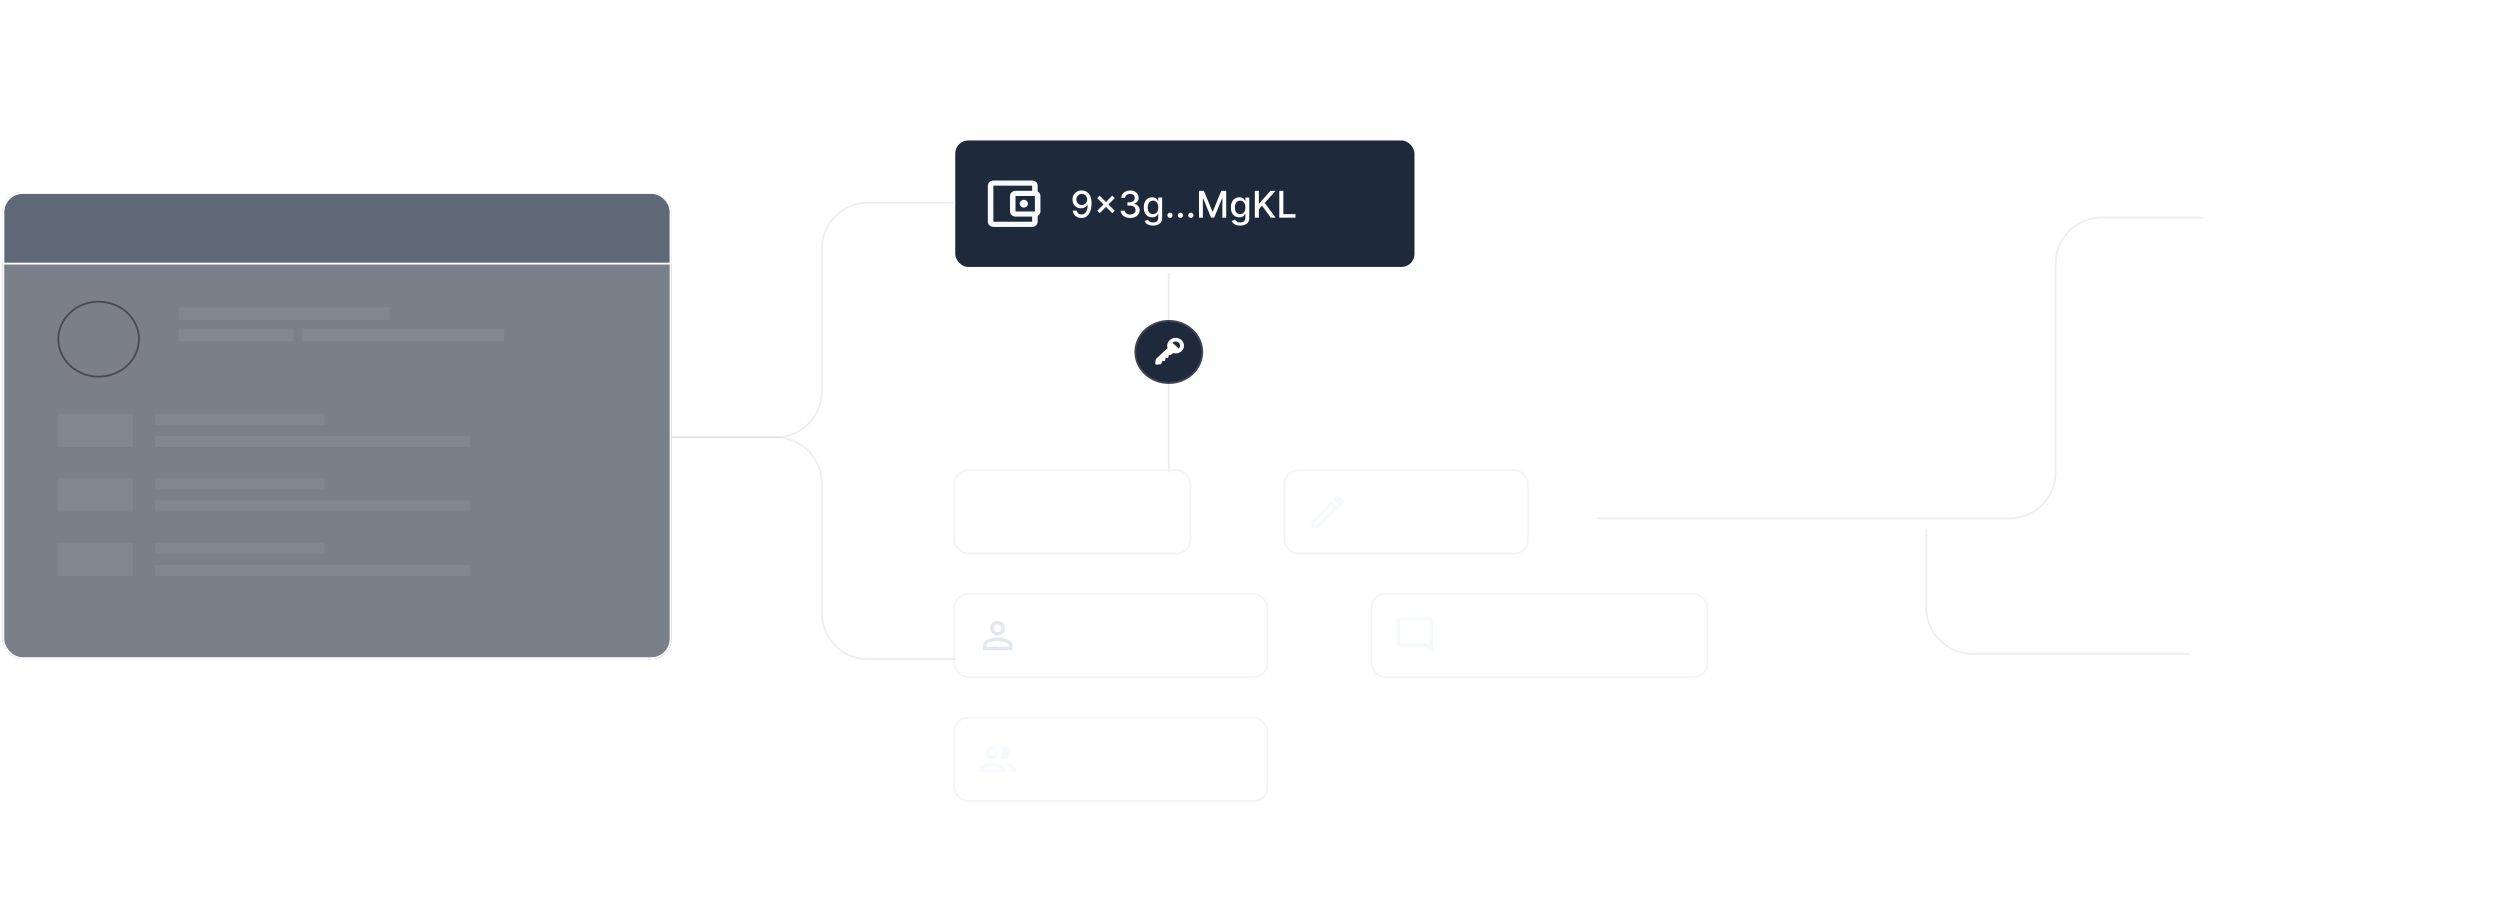 <svg width="1300" height="472" viewBox="0 0 1300 472" fill="none" xmlns="http://www.w3.org/2000/svg">
<path d="M607.786 141.979V245.69" stroke="#BEBEBE" stroke-opacity="0.26" stroke-width="0.958"/>
<path d="M518.768 274.941L517.379 273.677C512.444 269.202 509.187 266.251 509.187 262.629C509.187 259.677 511.505 257.359 514.457 257.359C516.124 257.359 517.724 258.135 518.768 259.361C519.813 258.135 521.413 257.359 523.08 257.359C526.031 257.359 528.35 259.677 528.35 262.629C528.35 266.251 525.092 269.202 520.158 273.686L518.768 274.941Z" fill="white"/>
<path d="M546.014 272.65V258.713H548.539V270.534H554.677V272.65H546.014ZM556.76 272.65V262.197H559.223V272.65H556.76ZM557.998 260.714C557.608 260.714 557.272 260.584 556.991 260.326C556.71 260.063 556.569 259.747 556.569 259.38C556.569 259.008 556.71 258.692 556.991 258.434C557.272 258.171 557.608 258.039 557.998 258.039C558.393 258.039 558.729 258.171 559.005 258.434C559.287 258.692 559.427 259.008 559.427 259.38C559.427 259.747 559.287 260.063 559.005 260.326C558.729 260.584 558.393 260.714 557.998 260.714ZM564.002 269.37L563.995 266.396H564.39L568.147 262.197H571.025L566.404 267.342H565.894L564.002 269.37ZM561.756 272.65V258.713H564.22V272.65H561.756ZM568.317 272.65L564.914 267.893L566.575 266.158L571.263 272.65H568.317ZM576.864 272.854C575.816 272.854 574.911 272.637 574.149 272.201C573.391 271.761 572.808 271.139 572.4 270.336C571.992 269.529 571.787 268.578 571.787 267.485C571.787 266.41 571.992 265.466 572.4 264.654C572.813 263.837 573.389 263.202 574.128 262.748C574.868 262.29 575.737 262.061 576.735 262.061C577.379 262.061 577.987 262.165 578.559 262.374C579.135 262.578 579.643 262.896 580.083 263.327C580.528 263.758 580.877 264.307 581.131 264.974C581.385 265.636 581.512 266.426 581.512 267.342V268.097H572.944V266.437H579.151C579.146 265.965 579.044 265.545 578.845 265.178C578.645 264.806 578.366 264.513 578.008 264.3C577.654 264.087 577.241 263.98 576.769 263.98C576.265 263.98 575.823 264.103 575.442 264.348C575.061 264.588 574.764 264.906 574.55 265.3C574.342 265.691 574.235 266.119 574.231 266.587V268.036C574.231 268.644 574.342 269.166 574.564 269.601C574.786 270.032 575.097 270.364 575.496 270.595C575.896 270.822 576.363 270.935 576.898 270.935C577.257 270.935 577.581 270.885 577.871 270.785C578.162 270.681 578.414 270.529 578.627 270.33C578.84 270.13 579.001 269.883 579.11 269.588L581.41 269.846C581.265 270.454 580.988 270.985 580.58 271.439C580.176 271.888 579.659 272.237 579.028 272.487C578.398 272.732 577.676 272.854 576.864 272.854ZM591.858 264.96L589.612 265.205C589.549 264.978 589.438 264.765 589.279 264.565C589.125 264.366 588.916 264.205 588.653 264.082C588.39 263.96 588.067 263.899 587.686 263.899C587.174 263.899 586.743 264.01 586.393 264.232C586.049 264.454 585.878 264.742 585.883 265.096C585.878 265.4 585.99 265.647 586.216 265.838C586.448 266.029 586.829 266.185 587.36 266.308L589.143 266.689C590.132 266.902 590.867 267.24 591.348 267.703C591.833 268.165 592.078 268.771 592.083 269.52C592.078 270.178 591.885 270.758 591.504 271.262C591.128 271.761 590.604 272.151 589.932 272.432C589.261 272.714 588.489 272.854 587.618 272.854C586.339 272.854 585.309 272.587 584.529 272.051C583.748 271.511 583.283 270.761 583.134 269.799L585.536 269.567C585.645 270.039 585.876 270.395 586.23 270.636C586.584 270.876 587.044 270.996 587.612 270.996C588.197 270.996 588.666 270.876 589.02 270.636C589.379 270.395 589.558 270.098 589.558 269.744C589.558 269.445 589.442 269.198 589.211 269.003C588.984 268.807 588.63 268.658 588.149 268.553L586.366 268.179C585.363 267.97 584.622 267.619 584.141 267.124C583.66 266.625 583.422 265.995 583.426 265.232C583.422 264.588 583.596 264.03 583.95 263.558C584.309 263.082 584.805 262.714 585.441 262.456C586.08 262.193 586.818 262.061 587.652 262.061C588.877 262.061 589.841 262.322 590.545 262.844C591.252 263.365 591.69 264.071 591.858 264.96Z" fill="white"/>
<rect x="496.251" y="244.505" width="122.78" height="43.289" rx="7.186" stroke="#F1F5F9" stroke-width="0.958"/>
<path fill-rule="evenodd" clip-rule="evenodd" d="M518.769 322.819C516.651 322.819 514.936 324.534 514.936 326.652C514.936 328.769 516.651 330.485 518.769 330.485C520.886 330.485 522.601 328.769 522.601 326.652C522.601 324.534 520.886 322.819 518.769 322.819ZM520.781 326.652C520.781 325.54 519.88 324.64 518.768 324.64C517.657 324.64 516.756 325.54 516.756 326.652C516.756 327.763 517.657 328.664 518.768 328.664C519.88 328.664 520.781 327.763 520.781 326.652ZM524.613 335.275C524.613 334.662 521.614 333.263 518.768 333.263C515.923 333.263 512.923 334.662 512.923 335.275V336.329H524.613V335.275ZM511.103 335.276C511.103 332.727 516.21 331.443 518.769 331.443C521.327 331.443 526.434 332.727 526.434 335.276V338.15H511.103V335.276Z" fill="#E2E8EF"/>
<path d="M546.014 336.985V323.047H554.943V325.164H548.539V328.948H554.33V331.064H548.539V336.985H546.014ZM560.926 337.189C559.905 337.189 559.021 336.964 558.272 336.515C557.524 336.066 556.943 335.438 556.53 334.63C556.122 333.822 555.917 332.879 555.917 331.799C555.917 330.719 556.122 329.773 556.53 328.961C556.943 328.149 557.524 327.518 558.272 327.069C559.021 326.62 559.905 326.396 560.926 326.396C561.947 326.396 562.832 326.62 563.58 327.069C564.329 327.518 564.907 328.149 565.316 328.961C565.728 329.773 565.935 330.719 565.935 331.799C565.935 332.879 565.728 333.822 565.316 334.63C564.907 335.438 564.329 336.066 563.58 336.515C562.832 336.964 561.947 337.189 560.926 337.189ZM560.94 335.215C561.493 335.215 561.956 335.063 562.328 334.759C562.7 334.451 562.977 334.038 563.158 333.521C563.344 333.004 563.437 332.427 563.437 331.792C563.437 331.152 563.344 330.574 563.158 330.057C562.977 329.535 562.7 329.12 562.328 328.811C561.956 328.503 561.493 328.349 560.94 328.349C560.373 328.349 559.901 328.503 559.524 328.811C559.152 329.12 558.873 329.535 558.687 330.057C558.506 330.574 558.415 331.152 558.415 331.792C558.415 332.427 558.506 333.004 558.687 333.521C558.873 334.038 559.152 334.451 559.524 334.759C559.901 335.063 560.373 335.215 560.94 335.215ZM570.489 323.047V336.985H568.026V323.047H570.489ZM575.486 323.047V336.985H573.023V323.047H575.486ZM582.579 337.189C581.558 337.189 580.673 336.964 579.925 336.515C579.176 336.066 578.596 335.438 578.183 334.63C577.774 333.822 577.57 332.879 577.57 331.799C577.57 330.719 577.774 329.773 578.183 328.961C578.596 328.149 579.176 327.518 579.925 327.069C580.673 326.62 581.558 326.396 582.579 326.396C583.6 326.396 584.484 326.62 585.233 327.069C585.982 327.518 586.56 328.149 586.968 328.961C587.381 329.773 587.588 330.719 587.588 331.799C587.588 332.879 587.381 333.822 586.968 334.63C586.56 335.438 585.982 336.066 585.233 336.515C584.484 336.964 583.6 337.189 582.579 337.189ZM582.593 335.215C583.146 335.215 583.609 335.063 583.981 334.759C584.353 334.451 584.63 334.038 584.811 333.521C584.997 333.004 585.09 332.427 585.09 331.792C585.09 331.152 584.997 330.574 584.811 330.057C584.63 329.535 584.353 329.12 583.981 328.811C583.609 328.503 583.146 328.349 582.593 328.349C582.025 328.349 581.554 328.503 581.177 328.811C580.805 329.12 580.526 329.535 580.34 330.057C580.159 330.574 580.068 331.152 580.068 331.792C580.068 332.427 580.159 333.004 580.34 333.521C580.526 334.038 580.805 334.451 581.177 334.759C581.554 335.063 582.025 335.215 582.593 335.215ZM591.536 336.985L588.583 326.532H591.094L592.932 333.881H593.027L594.905 326.532H597.389L599.267 333.841H599.369L601.18 326.532H603.698L600.737 336.985H598.172L596.212 329.921H596.069L594.109 336.985H591.536ZM609.746 337.189C608.698 337.189 607.793 336.971 607.03 336.535C606.273 336.095 605.69 335.474 605.281 334.671C604.873 333.863 604.669 332.913 604.669 331.819C604.669 330.744 604.873 329.8 605.281 328.988C605.694 328.172 606.271 327.537 607.01 327.083C607.75 326.625 608.618 326.396 609.616 326.396C610.261 326.396 610.869 326.5 611.44 326.709C612.016 326.913 612.525 327.23 612.965 327.661C613.409 328.092 613.759 328.641 614.013 329.308C614.267 329.971 614.394 330.76 614.394 331.676V332.432H605.826V330.771H612.032C612.028 330.3 611.926 329.88 611.726 329.512C611.526 329.14 611.247 328.848 610.889 328.635C610.535 328.421 610.122 328.315 609.65 328.315C609.147 328.315 608.705 328.437 608.323 328.682C607.942 328.923 607.645 329.24 607.432 329.635C607.223 330.025 607.117 330.454 607.112 330.921V332.371C607.112 332.979 607.223 333.5 607.446 333.936C607.668 334.367 607.979 334.698 608.378 334.929C608.777 335.156 609.244 335.27 609.78 335.27C610.138 335.27 610.463 335.22 610.753 335.12C611.043 335.016 611.295 334.864 611.508 334.664C611.722 334.464 611.883 334.217 611.992 333.922L614.292 334.181C614.147 334.789 613.87 335.32 613.461 335.773C613.058 336.222 612.54 336.572 611.91 336.821C611.279 337.066 610.558 337.189 609.746 337.189ZM616.478 336.985V326.532H618.867V328.274H618.975C619.166 327.67 619.493 327.205 619.955 326.879C620.423 326.548 620.956 326.382 621.555 326.382C621.691 326.382 621.843 326.389 622.011 326.402C622.183 326.411 622.326 326.427 622.439 326.45V328.716C622.335 328.68 622.169 328.648 621.943 328.621C621.72 328.589 621.505 328.573 621.296 328.573C620.847 328.573 620.443 328.671 620.085 328.866C619.731 329.056 619.452 329.322 619.248 329.662C619.043 330.002 618.941 330.395 618.941 330.839V336.985H616.478ZM632.338 329.295L630.092 329.54C630.028 329.313 629.917 329.1 629.758 328.9C629.604 328.7 629.396 328.539 629.132 328.417C628.869 328.294 628.547 328.233 628.166 328.233C627.653 328.233 627.222 328.344 626.873 328.566C626.528 328.789 626.358 329.077 626.363 329.431C626.358 329.735 626.469 329.982 626.696 330.173C626.927 330.363 627.309 330.52 627.839 330.642L629.622 331.023C630.611 331.236 631.346 331.574 631.827 332.037C632.313 332.5 632.558 333.106 632.562 333.854C632.558 334.512 632.365 335.093 631.984 335.596C631.607 336.095 631.083 336.486 630.412 336.767C629.74 337.048 628.969 337.189 628.098 337.189C626.819 337.189 625.789 336.921 625.008 336.386C624.228 335.846 623.763 335.095 623.613 334.133L626.016 333.902C626.124 334.374 626.356 334.73 626.71 334.97C627.064 335.211 627.524 335.331 628.091 335.331C628.676 335.331 629.146 335.211 629.5 334.97C629.858 334.73 630.037 334.433 630.037 334.079C630.037 333.779 629.922 333.532 629.69 333.337C629.464 333.142 629.11 332.992 628.629 332.888L626.846 332.514C625.843 332.305 625.101 331.953 624.62 331.459C624.14 330.96 623.901 330.329 623.906 329.567C623.901 328.923 624.076 328.365 624.43 327.893C624.788 327.416 625.285 327.049 625.92 326.79C626.56 326.527 627.297 326.396 628.132 326.396C629.357 326.396 630.321 326.656 631.024 327.178C631.732 327.7 632.17 328.405 632.338 329.295Z" fill="white"/>
<rect x="496.251" y="308.84" width="162.78" height="43.289" rx="7.186" stroke="#F1F5F9" stroke-width="0.958"/>
<path fill-rule="evenodd" clip-rule="evenodd" d="M727.981 320.903H743.312C744.366 320.903 745.228 321.765 745.228 322.819V340.066L741.395 336.234H727.981C726.927 336.234 726.064 335.371 726.064 334.317V322.819C726.064 321.765 726.927 320.903 727.981 320.903ZM742.191 334.317L743.312 335.438V322.819H727.981V334.317H742.191Z" fill="#F7FAFC"/>
<path d="M774.821 327.75H772.276C772.204 327.332 772.07 326.963 771.875 326.641C771.68 326.314 771.437 326.037 771.147 325.81C770.856 325.583 770.525 325.413 770.153 325.3C769.786 325.182 769.389 325.123 768.962 325.123C768.204 325.123 767.533 325.314 766.948 325.695C766.362 326.071 765.904 326.625 765.573 327.355C765.242 328.081 765.076 328.968 765.076 330.016C765.076 331.082 765.242 331.98 765.573 332.711C765.909 333.437 766.367 333.986 766.948 334.358C767.533 334.725 768.202 334.909 768.955 334.909C769.373 334.909 769.763 334.855 770.126 334.746C770.493 334.632 770.822 334.467 771.113 334.249C771.407 334.031 771.655 333.763 771.854 333.446C772.059 333.128 772.199 332.765 772.276 332.357L774.821 332.371C774.726 333.033 774.52 333.655 774.202 334.235C773.889 334.816 773.479 335.329 772.97 335.773C772.462 336.213 771.868 336.558 771.187 336.808C770.507 337.053 769.752 337.175 768.921 337.175C767.696 337.175 766.603 336.892 765.641 336.325C764.679 335.757 763.922 334.938 763.368 333.868C762.815 332.797 762.538 331.513 762.538 330.016C762.538 328.514 762.817 327.23 763.375 326.164C763.933 325.093 764.693 324.275 765.655 323.707C766.617 323.14 767.705 322.857 768.921 322.857C769.697 322.857 770.418 322.966 771.085 323.183C771.752 323.401 772.347 323.721 772.868 324.143C773.39 324.56 773.819 325.073 774.155 325.681C774.495 326.284 774.717 326.974 774.821 327.75ZM781.584 337.189C780.563 337.189 779.679 336.964 778.93 336.515C778.182 336.066 777.601 335.438 777.188 334.63C776.78 333.822 776.576 332.879 776.576 331.799C776.576 330.719 776.78 329.773 777.188 328.961C777.601 328.149 778.182 327.518 778.93 327.069C779.679 326.62 780.563 326.396 781.584 326.396C782.605 326.396 783.49 326.62 784.238 327.069C784.987 327.518 785.565 328.149 785.974 328.961C786.387 329.773 786.593 330.719 786.593 331.799C786.593 332.879 786.387 333.822 785.974 334.63C785.565 335.438 784.987 336.066 784.238 336.515C783.49 336.964 782.605 337.189 781.584 337.189ZM781.598 335.215C782.151 335.215 782.614 335.063 782.986 334.759C783.358 334.451 783.635 334.038 783.816 333.521C784.002 333.004 784.095 332.427 784.095 331.792C784.095 331.152 784.002 330.574 783.816 330.057C783.635 329.535 783.358 329.12 782.986 328.811C782.614 328.503 782.151 328.349 781.598 328.349C781.031 328.349 780.559 328.503 780.182 328.811C779.81 329.12 779.531 329.535 779.345 330.057C779.164 330.574 779.073 331.152 779.073 331.792C779.073 332.427 779.164 333.004 779.345 333.521C779.531 334.038 779.81 334.451 780.182 334.759C780.559 335.063 781.031 335.215 781.598 335.215ZM788.684 336.985V326.532H791.039V328.308H791.161C791.379 327.709 791.739 327.242 792.243 326.906C792.747 326.566 793.348 326.396 794.046 326.396C794.754 326.396 795.351 326.568 795.836 326.913C796.326 327.253 796.671 327.718 796.871 328.308H796.98C797.211 327.727 797.601 327.264 798.15 326.92C798.704 326.57 799.359 326.396 800.117 326.396C801.079 326.396 801.863 326.7 802.471 327.307C803.079 327.915 803.383 328.802 803.383 329.968V336.985H800.913V330.349C800.913 329.701 800.741 329.227 800.396 328.927C800.051 328.623 799.629 328.471 799.13 328.471C798.536 328.471 798.071 328.657 797.735 329.029C797.404 329.397 797.238 329.875 797.238 330.465V336.985H794.822V330.247C794.822 329.707 794.659 329.276 794.332 328.954C794.01 328.632 793.588 328.471 793.066 328.471C792.713 328.471 792.39 328.562 792.1 328.743C791.81 328.92 791.578 329.172 791.406 329.499C791.234 329.821 791.147 330.197 791.147 330.628V336.985H788.684ZM805.883 336.985V326.532H808.237V328.308H808.36C808.577 327.709 808.938 327.242 809.442 326.906C809.945 326.566 810.546 326.396 811.245 326.396C811.953 326.396 812.55 326.568 813.035 326.913C813.525 327.253 813.87 327.718 814.069 328.308H814.178C814.41 327.727 814.8 327.264 815.349 326.92C815.902 326.57 816.558 326.396 817.315 326.396C818.277 326.396 819.062 326.7 819.67 327.307C820.278 327.915 820.582 328.802 820.582 329.968V336.985H818.112V330.349C818.112 329.701 817.939 329.227 817.595 328.927C817.25 328.623 816.828 328.471 816.329 328.471C815.734 328.471 815.269 328.657 814.934 329.029C814.602 329.397 814.437 329.875 814.437 330.465V336.985H812.021V330.247C812.021 329.707 811.858 329.276 811.531 328.954C811.209 328.632 810.787 328.471 810.265 328.471C809.911 328.471 809.589 328.562 809.299 328.743C809.008 328.92 808.777 329.172 808.605 329.499C808.432 329.821 808.346 330.197 808.346 330.628V336.985H805.883ZM827.709 337.189C826.661 337.189 825.756 336.971 824.994 336.535C824.236 336.095 823.653 335.474 823.245 334.671C822.836 333.863 822.632 332.913 822.632 331.819C822.632 330.744 822.836 329.8 823.245 328.988C823.657 328.172 824.234 327.537 824.973 327.083C825.713 326.625 826.581 326.396 827.58 326.396C828.224 326.396 828.832 326.5 829.403 326.709C829.98 326.913 830.488 327.23 830.928 327.661C831.372 328.092 831.722 328.641 831.976 329.308C832.23 329.971 832.357 330.76 832.357 331.676V332.432H823.789V330.771H829.995C829.991 330.3 829.889 329.88 829.689 329.512C829.49 329.14 829.211 328.848 828.852 328.635C828.498 328.421 828.085 328.315 827.614 328.315C827.11 328.315 826.668 328.437 826.287 328.682C825.905 328.923 825.608 329.24 825.395 329.635C825.186 330.025 825.08 330.454 825.075 330.921V332.371C825.075 332.979 825.186 333.5 825.409 333.936C825.631 334.367 825.942 334.698 826.341 334.929C826.74 335.156 827.208 335.27 827.743 335.27C828.101 335.27 828.426 335.22 828.716 335.12C829.006 335.016 829.258 334.864 829.471 334.664C829.685 334.464 829.846 334.217 829.955 333.922L832.255 334.181C832.11 334.789 831.833 335.32 831.425 335.773C831.021 336.222 830.504 336.572 829.873 336.821C829.242 337.066 828.521 337.189 827.709 337.189ZM836.905 330.86V336.985H834.441V326.532H836.796V328.308H836.918C837.159 327.723 837.542 327.258 838.068 326.913C838.599 326.568 839.255 326.396 840.035 326.396C840.756 326.396 841.385 326.55 841.92 326.858C842.46 327.167 842.877 327.614 843.172 328.199C843.472 328.784 843.619 329.494 843.615 330.329V336.985H841.151V330.71C841.151 330.011 840.97 329.465 840.607 329.07C840.248 328.675 839.751 328.478 839.116 328.478C838.685 328.478 838.302 328.573 837.966 328.764C837.635 328.95 837.374 329.22 837.184 329.574C836.998 329.928 836.905 330.356 836.905 330.86ZM851.339 326.532V328.437H845.33V326.532H851.339ZM846.813 324.027H849.277V333.841C849.277 334.172 849.327 334.426 849.426 334.603C849.531 334.775 849.667 334.893 849.835 334.957C850.002 335.02 850.189 335.052 850.393 335.052C850.547 335.052 850.688 335.041 850.815 335.018C850.946 334.995 851.046 334.975 851.114 334.957L851.529 336.883C851.398 336.928 851.209 336.978 850.964 337.032C850.724 337.087 850.429 337.118 850.08 337.128C849.463 337.146 848.907 337.053 848.412 336.849C847.918 336.64 847.525 336.318 847.235 335.882C846.949 335.447 846.809 334.902 846.813 334.249V324.027ZM861.511 329.295L859.265 329.54C859.202 329.313 859.09 329.1 858.932 328.9C858.777 328.7 858.569 328.539 858.306 328.417C858.042 328.294 857.72 328.233 857.339 328.233C856.827 328.233 856.396 328.344 856.046 328.566C855.701 328.789 855.531 329.077 855.536 329.431C855.531 329.735 855.642 329.982 855.869 330.173C856.101 330.363 856.482 330.52 857.013 330.642L858.796 331.023C859.785 331.236 860.52 331.574 861 332.037C861.486 332.5 861.731 333.106 861.735 333.854C861.731 334.512 861.538 335.093 861.157 335.596C860.78 336.095 860.256 336.486 859.585 336.767C858.913 337.048 858.142 337.189 857.271 337.189C855.992 337.189 854.962 336.921 854.182 336.386C853.401 335.846 852.936 335.095 852.786 334.133L855.189 333.902C855.298 334.374 855.529 334.73 855.883 334.97C856.237 335.211 856.697 335.331 857.264 335.331C857.85 335.331 858.319 335.211 858.673 334.97C859.031 334.73 859.211 334.433 859.211 334.079C859.211 333.779 859.095 333.532 858.864 333.337C858.637 333.142 858.283 332.992 857.802 332.888L856.019 332.514C855.016 332.305 854.275 331.953 853.794 331.459C853.313 330.96 853.075 330.329 853.079 329.567C853.075 328.923 853.249 328.365 853.603 327.893C853.961 327.416 854.458 327.049 855.093 326.79C855.733 326.527 856.47 326.396 857.305 326.396C858.53 326.396 859.494 326.656 860.197 327.178C860.905 327.7 861.343 328.405 861.511 329.295Z" fill="white"/>
<rect x="713.129" y="308.84" width="174.78" height="43.289" rx="7.186" stroke="#F1F5F9" stroke-width="0.958"/>
<path fill-rule="evenodd" clip-rule="evenodd" d="M515.894 394.819C517.743 394.819 519.247 393.314 519.247 391.465C519.247 389.616 517.743 388.111 515.894 388.111C514.045 388.111 512.54 389.616 512.54 391.465C512.54 393.314 514.045 394.819 515.894 394.819ZM509.187 399.849C509.187 397.617 513.652 396.495 515.894 396.495C518.136 396.495 522.601 397.617 522.601 399.849V401.526H509.187V399.849ZM515.894 398.412C514.179 398.412 512.234 399.054 511.429 399.61H520.359C519.554 399.054 517.609 398.412 515.894 398.412ZM517.331 391.465C517.331 390.67 516.689 390.028 515.894 390.028C515.099 390.028 514.457 390.67 514.457 391.465C514.457 392.26 515.099 392.902 515.894 392.902C516.689 392.902 517.331 392.26 517.331 391.465ZM522.64 396.553C523.751 397.358 524.518 398.431 524.518 399.849V401.526H528.35V399.849C528.35 397.914 524.997 396.812 522.64 396.553ZM524.997 391.465C524.997 393.314 523.492 394.819 521.643 394.819C521.126 394.819 520.646 394.694 520.206 394.483C520.809 393.63 521.164 392.586 521.164 391.465C521.164 390.344 520.809 389.299 520.206 388.447C520.646 388.236 521.126 388.111 521.643 388.111C523.492 388.111 524.997 389.616 524.997 391.465Z" fill="#F7FAFC"/>
<path d="M546.014 401.319V387.381H554.943V389.498H548.539V393.282H554.33V395.398H548.539V401.319H546.014ZM560.926 401.523C559.905 401.523 559.021 401.298 558.272 400.849C557.524 400.4 556.943 399.772 556.53 398.964C556.122 398.156 555.917 397.213 555.917 396.133C555.917 395.053 556.122 394.107 556.53 393.295C556.943 392.483 557.524 391.852 558.272 391.403C559.021 390.954 559.905 390.73 560.926 390.73C561.947 390.73 562.832 390.954 563.58 391.403C564.329 391.852 564.907 392.483 565.316 393.295C565.728 394.107 565.935 395.053 565.935 396.133C565.935 397.213 565.728 398.156 565.316 398.964C564.907 399.772 564.329 400.4 563.58 400.849C562.832 401.298 561.947 401.523 560.926 401.523ZM560.94 399.549C561.493 399.549 561.956 399.397 562.328 399.093C562.7 398.785 562.977 398.372 563.158 397.855C563.344 397.338 563.437 396.761 563.437 396.126C563.437 395.486 563.344 394.908 563.158 394.391C562.977 393.869 562.7 393.454 562.328 393.145C561.956 392.837 561.493 392.683 560.94 392.683C560.373 392.683 559.901 392.837 559.524 393.145C559.152 393.454 558.873 393.869 558.687 394.391C558.506 394.908 558.415 395.486 558.415 396.126C558.415 396.761 558.506 397.338 558.687 397.855C558.873 398.372 559.152 398.785 559.524 399.093C559.901 399.397 560.373 399.549 560.94 399.549ZM570.489 387.381V401.319H568.026V387.381H570.489ZM575.486 387.381V401.319H573.023V387.381H575.486ZM582.579 401.523C581.558 401.523 580.673 401.298 579.925 400.849C579.176 400.4 578.596 399.772 578.183 398.964C577.774 398.156 577.57 397.213 577.57 396.133C577.57 395.053 577.774 394.107 578.183 393.295C578.596 392.483 579.176 391.852 579.925 391.403C580.673 390.954 581.558 390.73 582.579 390.73C583.6 390.73 584.484 390.954 585.233 391.403C585.982 391.852 586.56 392.483 586.968 393.295C587.381 394.107 587.588 395.053 587.588 396.133C587.588 397.213 587.381 398.156 586.968 398.964C586.56 399.772 585.982 400.4 585.233 400.849C584.484 401.298 583.6 401.523 582.579 401.523ZM582.593 399.549C583.146 399.549 583.609 399.397 583.981 399.093C584.353 398.785 584.63 398.372 584.811 397.855C584.997 397.338 585.09 396.761 585.09 396.126C585.09 395.486 584.997 394.908 584.811 394.391C584.63 393.869 584.353 393.454 583.981 393.145C583.609 392.837 583.146 392.683 582.593 392.683C582.025 392.683 581.554 392.837 581.177 393.145C580.805 393.454 580.526 393.869 580.34 394.391C580.159 394.908 580.068 395.486 580.068 396.126C580.068 396.761 580.159 397.338 580.34 397.855C580.526 398.372 580.805 398.785 581.177 399.093C581.554 399.397 582.025 399.549 582.593 399.549ZM591.536 401.319L588.583 390.866H591.094L592.932 398.215H593.027L594.905 390.866H597.389L599.267 398.175H599.369L601.18 390.866H603.698L600.737 401.319H598.172L596.212 394.255H596.069L594.109 401.319H591.536ZM605.418 401.319V390.866H607.881V401.319H605.418ZM606.656 389.382C606.266 389.382 605.93 389.253 605.649 388.994C605.368 388.731 605.227 388.416 605.227 388.048C605.227 387.676 605.368 387.361 605.649 387.102C605.93 386.839 606.266 386.708 606.656 386.708C607.051 386.708 607.387 386.839 607.663 387.102C607.945 387.361 608.085 387.676 608.085 388.048C608.085 388.416 607.945 388.731 607.663 388.994C607.387 389.253 607.051 389.382 606.656 389.382ZM612.878 395.194V401.319H610.414V390.866H612.769V392.642H612.892C613.132 392.057 613.515 391.592 614.042 391.247C614.572 390.902 615.228 390.73 616.008 390.73C616.73 390.73 617.358 390.884 617.893 391.192C618.433 391.501 618.851 391.948 619.146 392.533C619.445 393.118 619.592 393.828 619.588 394.663V401.319H617.124V395.044C617.124 394.345 616.943 393.799 616.58 393.404C616.222 393.009 615.725 392.812 615.09 392.812C614.659 392.812 614.275 392.907 613.94 393.098C613.608 393.284 613.347 393.554 613.157 393.908C612.971 394.262 612.878 394.69 612.878 395.194ZM626.638 405.456C625.754 405.456 624.994 405.336 624.358 405.096C623.723 404.86 623.213 404.542 622.827 404.143C622.442 403.744 622.174 403.301 622.024 402.816L624.243 402.278C624.343 402.482 624.488 402.684 624.678 402.884C624.869 403.088 625.125 403.256 625.447 403.387C625.774 403.524 626.185 403.592 626.679 403.592C627.378 403.592 627.956 403.421 628.414 403.081C628.873 402.745 629.102 402.192 629.102 401.421V399.44H628.979C628.852 399.694 628.666 399.955 628.421 400.223C628.181 400.491 627.861 400.715 627.462 400.897C627.067 401.078 626.57 401.169 625.971 401.169C625.168 401.169 624.44 400.981 623.787 400.604C623.138 400.223 622.621 399.656 622.235 398.903C621.854 398.145 621.664 397.197 621.664 396.058C621.664 394.91 621.854 393.942 622.235 393.152C622.621 392.358 623.14 391.757 623.794 391.349C624.447 390.936 625.175 390.73 625.978 390.73C626.591 390.73 627.094 390.834 627.489 391.043C627.888 391.247 628.206 391.494 628.442 391.784C628.678 392.07 628.857 392.34 628.979 392.594H629.115V390.866H631.545V401.489C631.545 402.382 631.332 403.122 630.905 403.707C630.479 404.293 629.896 404.73 629.156 405.021C628.417 405.311 627.577 405.456 626.638 405.456ZM626.659 399.236C627.18 399.236 627.625 399.109 627.992 398.855C628.36 398.601 628.639 398.236 628.83 397.759C629.02 397.283 629.115 396.711 629.115 396.044C629.115 395.387 629.02 394.81 628.83 394.316C628.644 393.821 628.367 393.438 627.999 393.166C627.636 392.889 627.189 392.751 626.659 392.751C626.11 392.751 625.651 392.894 625.284 393.179C624.916 393.465 624.64 393.858 624.454 394.357C624.268 394.851 624.175 395.414 624.175 396.044C624.175 396.684 624.268 397.244 624.454 397.725C624.644 398.202 624.923 398.574 625.291 398.841C625.663 399.105 626.119 399.236 626.659 399.236Z" fill="white"/>
<rect x="496.251" y="373.174" width="162.78" height="43.289" rx="7.186" stroke="#F1F5F9" stroke-width="0.958"/>
<path fill-rule="evenodd" clip-rule="evenodd" d="M695.786 257.526C695.547 257.526 695.297 257.622 695.115 257.804L693.362 259.558L696.955 263.151L698.709 261.397C699.082 261.024 699.082 260.42 698.709 260.046L696.466 257.804C696.275 257.613 696.035 257.526 695.786 257.526ZM692.337 263.295L693.218 264.176L684.537 272.857H683.656V271.976L692.337 263.295ZM681.739 271.18L692.337 260.583L695.93 264.176L685.332 274.774H681.739V271.18Z" fill="#F7FAFC"/>
<path d="M717.61 272.65V258.713H722.836C723.907 258.713 724.805 258.913 725.531 259.312C726.262 259.711 726.813 260.26 727.185 260.959C727.561 261.653 727.75 262.442 727.75 263.327C727.75 264.221 727.561 265.015 727.185 265.709C726.808 266.403 726.253 266.95 725.518 267.349C724.783 267.744 723.877 267.941 722.802 267.941H719.338V265.865H722.462C723.088 265.865 723.601 265.756 724 265.539C724.399 265.321 724.694 265.021 724.885 264.64C725.08 264.259 725.177 263.821 725.177 263.327C725.177 262.832 725.08 262.397 724.885 262.02C724.694 261.644 724.397 261.351 723.993 261.142C723.594 260.929 723.079 260.823 722.448 260.823H720.135V272.65H717.61ZM734.244 272.854C733.223 272.854 732.338 272.63 731.59 272.181C730.841 271.731 730.26 271.103 729.847 270.296C729.439 269.488 729.235 268.544 729.235 267.465C729.235 266.385 729.439 265.439 729.847 264.627C730.26 263.815 730.841 263.184 731.59 262.735C732.338 262.286 733.223 262.061 734.244 262.061C735.264 262.061 736.149 262.286 736.898 262.735C737.646 263.184 738.225 263.815 738.633 264.627C739.046 265.439 739.252 266.385 739.252 267.465C739.252 268.544 739.046 269.488 738.633 270.296C738.225 271.103 737.646 271.731 736.898 272.181C736.149 272.63 735.264 272.854 734.244 272.854ZM734.257 270.881C734.811 270.881 735.274 270.729 735.646 270.425C736.018 270.116 736.294 269.703 736.476 269.186C736.662 268.669 736.755 268.093 736.755 267.458C736.755 266.818 736.662 266.24 736.476 265.722C736.294 265.201 736.018 264.785 735.646 264.477C735.274 264.168 734.811 264.014 734.257 264.014C733.69 264.014 733.218 264.168 732.842 264.477C732.47 264.785 732.191 265.201 732.005 265.722C731.823 266.24 731.732 266.818 731.732 267.458C731.732 268.093 731.823 268.669 732.005 269.186C732.191 269.703 732.47 270.116 732.842 270.425C733.218 270.729 733.69 270.881 734.257 270.881ZM749.605 264.96L747.359 265.205C747.296 264.978 747.184 264.765 747.026 264.565C746.871 264.366 746.663 264.205 746.4 264.082C746.136 263.96 745.814 263.899 745.433 263.899C744.921 263.899 744.49 264.01 744.14 264.232C743.795 264.454 743.625 264.742 743.63 265.096C743.625 265.4 743.736 265.647 743.963 265.838C744.195 266.029 744.576 266.185 745.107 266.308L746.89 266.689C747.879 266.902 748.614 267.24 749.095 267.703C749.58 268.165 749.825 268.771 749.829 269.52C749.825 270.178 749.632 270.758 749.251 271.262C748.874 271.761 748.35 272.151 747.679 272.432C747.008 272.714 746.236 272.854 745.365 272.854C744.086 272.854 743.056 272.587 742.276 272.051C741.495 271.511 741.03 270.761 740.881 269.799L743.283 269.567C743.392 270.039 743.623 270.395 743.977 270.636C744.331 270.876 744.791 270.996 745.358 270.996C745.944 270.996 746.413 270.876 746.767 270.636C747.126 270.395 747.305 270.098 747.305 269.744C747.305 269.445 747.189 269.198 746.958 269.003C746.731 268.807 746.377 268.658 745.896 268.553L744.113 268.179C743.11 267.97 742.369 267.619 741.888 267.124C741.407 266.625 741.169 265.995 741.173 265.232C741.169 264.588 741.343 264.03 741.697 263.558C742.056 263.082 742.552 262.714 743.188 262.456C743.827 262.193 744.564 262.061 745.399 262.061C746.624 262.061 747.588 262.322 748.291 262.844C748.999 263.365 749.437 264.071 749.605 264.96ZM757.081 262.197V264.103H751.071V262.197H757.081ZM752.555 259.693H755.019V269.506C755.019 269.837 755.068 270.091 755.168 270.268C755.273 270.441 755.409 270.559 755.577 270.622C755.744 270.686 755.93 270.717 756.135 270.717C756.289 270.717 756.43 270.706 756.557 270.683C756.688 270.661 756.788 270.64 756.856 270.622L757.271 272.548C757.14 272.593 756.951 272.643 756.706 272.698C756.466 272.752 756.171 272.784 755.822 272.793C755.205 272.811 754.649 272.718 754.154 272.514C753.66 272.305 753.267 271.983 752.977 271.548C752.691 271.112 752.55 270.568 752.555 269.914V259.693ZM767.253 264.96L765.007 265.205C764.944 264.978 764.832 264.765 764.674 264.565C764.519 264.366 764.311 264.205 764.047 264.082C763.784 263.96 763.462 263.899 763.081 263.899C762.568 263.899 762.137 264.01 761.788 264.232C761.443 264.454 761.273 264.742 761.278 265.096C761.273 265.4 761.384 265.647 761.611 265.838C761.843 266.029 762.224 266.185 762.754 266.308L764.537 266.689C765.526 266.902 766.261 267.24 766.742 267.703C767.228 268.165 767.473 268.771 767.477 269.52C767.473 270.178 767.28 270.758 766.899 271.262C766.522 271.761 765.998 272.151 765.327 272.432C764.655 272.714 763.884 272.854 763.013 272.854C761.734 272.854 760.704 272.587 759.923 272.051C759.143 271.511 758.678 270.761 758.528 269.799L760.931 269.567C761.04 270.039 761.271 270.395 761.625 270.636C761.979 270.876 762.439 270.996 763.006 270.996C763.592 270.996 764.061 270.876 764.415 270.636C764.773 270.395 764.953 270.098 764.953 269.744C764.953 269.445 764.837 269.198 764.606 269.003C764.379 268.807 764.025 268.658 763.544 268.553L761.761 268.179C760.758 267.97 760.016 267.619 759.536 267.124C759.055 266.625 758.816 265.995 758.821 265.232C758.816 264.588 758.991 264.03 759.345 263.558C759.703 263.082 760.2 262.714 760.835 262.456C761.475 262.193 762.212 262.061 763.047 262.061C764.272 262.061 765.236 262.322 765.939 262.844C766.647 263.365 767.085 264.071 767.253 264.96Z" fill="white"/>
<rect x="667.847" y="244.505" width="126.78" height="43.289" rx="7.186" stroke="#F1F5F9" stroke-width="0.958"/>
<path d="M14.214 81.444H11.982L16.997 67.506H19.427L24.442 81.444H22.21L18.27 70.038H18.161L14.214 81.444ZM14.588 75.986H21.829V77.755H14.588V75.986ZM28.326 75.237V81.444H26.291V70.991H28.245V72.692H28.374C28.614 72.138 28.991 71.694 29.504 71.358C30.021 71.022 30.672 70.855 31.457 70.855C32.169 70.855 32.793 71.004 33.328 71.304C33.864 71.599 34.279 72.039 34.574 72.624C34.868 73.209 35.016 73.933 35.016 74.795V81.444H32.981V75.04C32.981 74.282 32.784 73.69 32.389 73.264C31.994 72.833 31.452 72.617 30.763 72.617C30.291 72.617 29.871 72.719 29.504 72.923C29.141 73.127 28.853 73.427 28.639 73.822C28.431 74.212 28.326 74.684 28.326 75.237ZM38.657 85.364C38.353 85.364 38.076 85.338 37.827 85.289C37.577 85.243 37.391 85.193 37.269 85.139L37.758 83.472C38.13 83.571 38.462 83.615 38.752 83.601C39.042 83.587 39.299 83.478 39.521 83.274C39.748 83.07 39.947 82.737 40.12 82.274L40.372 81.58L36.547 70.991H38.725L41.372 79.103H41.481L44.128 70.991H46.313L42.005 82.839C41.805 83.383 41.551 83.844 41.243 84.22C40.934 84.601 40.567 84.887 40.14 85.078C39.714 85.268 39.219 85.364 38.657 85.364ZM65.036 72.039H62.913C62.831 71.585 62.679 71.186 62.457 70.841C62.234 70.496 61.962 70.204 61.64 69.963C61.318 69.723 60.957 69.541 60.558 69.419C60.163 69.296 59.744 69.235 59.299 69.235C58.496 69.235 57.777 69.437 57.142 69.841C56.511 70.244 56.012 70.836 55.645 71.617C55.282 72.397 55.1 73.35 55.1 74.475C55.1 75.609 55.282 76.567 55.645 77.347C56.012 78.127 56.513 78.717 57.148 79.116C57.784 79.515 58.498 79.715 59.292 79.715C59.732 79.715 60.15 79.656 60.544 79.538C60.944 79.416 61.304 79.236 61.626 79.001C61.949 78.765 62.221 78.477 62.443 78.136C62.67 77.791 62.826 77.397 62.913 76.952L65.036 76.959C64.922 77.644 64.702 78.275 64.376 78.851C64.054 79.422 63.639 79.917 63.13 80.334C62.627 80.747 62.051 81.067 61.402 81.294C60.753 81.521 60.045 81.634 59.279 81.634C58.072 81.634 56.996 81.348 56.053 80.777C55.109 80.201 54.365 79.377 53.821 78.306C53.281 77.236 53.011 75.959 53.011 74.475C53.011 72.987 53.283 71.71 53.828 70.644C54.372 69.573 55.116 68.752 56.06 68.18C57.003 67.604 58.076 67.316 59.279 67.316C60.018 67.316 60.708 67.422 61.347 67.636C61.992 67.844 62.57 68.153 63.083 68.561C63.595 68.965 64.02 69.46 64.355 70.045C64.691 70.625 64.918 71.29 65.036 72.039ZM69.424 67.506V81.444H67.389V67.506H69.424ZM72.161 81.444V70.991H74.196V81.444H72.161ZM73.189 69.378C72.835 69.378 72.531 69.26 72.277 69.024C72.027 68.784 71.902 68.498 71.902 68.166C71.902 67.831 72.027 67.545 72.277 67.309C72.531 67.069 72.835 66.948 73.189 66.948C73.543 66.948 73.844 67.069 74.094 67.309C74.348 67.545 74.475 67.831 74.475 68.166C74.475 68.498 74.348 68.784 74.094 69.024C73.844 69.26 73.543 69.378 73.189 69.378ZM81.438 81.655C80.408 81.655 79.522 81.434 78.777 80.995C78.038 80.55 77.466 79.926 77.062 79.123C76.663 78.315 76.464 77.37 76.464 76.285C76.464 75.215 76.663 74.271 77.062 73.454C77.466 72.638 78.029 72 78.75 71.542C79.476 71.084 80.325 70.855 81.295 70.855C81.885 70.855 82.457 70.952 83.01 71.147C83.564 71.342 84.061 71.648 84.501 72.066C84.941 72.483 85.288 73.025 85.542 73.692C85.796 74.355 85.923 75.16 85.923 76.108V76.83H77.614V75.305H83.929C83.929 74.77 83.82 74.296 83.602 73.883C83.385 73.466 83.078 73.137 82.684 72.896C82.293 72.656 81.835 72.535 81.309 72.535C80.737 72.535 80.238 72.676 79.812 72.957C79.39 73.234 79.063 73.597 78.832 74.046C78.605 74.491 78.492 74.974 78.492 75.496V76.687C78.492 77.385 78.614 77.98 78.859 78.47C79.109 78.96 79.456 79.334 79.9 79.593C80.345 79.847 80.864 79.974 81.459 79.974C81.844 79.974 82.196 79.919 82.514 79.81C82.831 79.697 83.106 79.529 83.337 79.307C83.568 79.084 83.745 78.81 83.868 78.483L85.794 78.83C85.639 79.397 85.363 79.894 84.963 80.321C84.569 80.743 84.072 81.072 83.473 81.308C82.879 81.539 82.201 81.655 81.438 81.655ZM90.216 75.237V81.444H88.181V70.991H90.134V72.692H90.263C90.504 72.138 90.88 71.694 91.393 71.358C91.91 71.022 92.561 70.855 93.346 70.855C94.058 70.855 94.682 71.004 95.217 71.304C95.753 71.599 96.168 72.039 96.463 72.624C96.758 73.209 96.905 73.933 96.905 74.795V81.444H94.87V75.04C94.87 74.282 94.673 73.69 94.278 73.264C93.883 72.833 93.341 72.617 92.652 72.617C92.18 72.617 91.76 72.719 91.393 72.923C91.03 73.127 90.742 73.427 90.528 73.822C90.32 74.212 90.216 74.684 90.216 75.237ZM104.513 70.991V72.624H98.804V70.991H104.513ZM100.335 68.486H102.37V78.374C102.37 78.769 102.429 79.066 102.547 79.266C102.665 79.461 102.817 79.595 103.003 79.667C103.193 79.736 103.4 79.769 103.622 79.769C103.785 79.769 103.928 79.758 104.051 79.736C104.173 79.713 104.268 79.695 104.336 79.681L104.704 81.362C104.586 81.407 104.418 81.453 104.2 81.498C103.983 81.548 103.71 81.575 103.384 81.58C102.848 81.589 102.349 81.493 101.887 81.294C101.424 81.094 101.05 80.786 100.764 80.368C100.478 79.951 100.335 79.427 100.335 78.796V68.486Z" fill="white"/>
<g filter="url(#filter0_b_45_360)">
<rect x="1.244" y="99.829" width="347.957" height="242.917" rx="10.54" fill="#1E293B" fill-opacity="0.59"/>
<rect x="1.723" y="100.308" width="346.999" height="241.959" rx="10.061" stroke="white" stroke-width="0.958"/>
</g>
<path d="M11.784 100.308H338.661C344.217 100.308 348.722 104.813 348.722 110.369V137.063H1.723V110.369C1.723 104.813 6.227 100.308 11.784 100.308Z" fill="#334254" fill-opacity="0.38" stroke="white" stroke-width="0.958"/>
<path d="M72.263 176.364C72.263 187.095 62.907 195.851 51.292 195.851C39.678 195.851 30.322 187.095 30.322 176.364C30.322 165.634 39.678 156.878 51.292 156.878C62.907 156.878 72.263 165.634 72.263 176.364Z" stroke="#474B50" stroke-width="0.958"/>
<rect x="92.999" y="159.726" width="109.63" height="6.655" fill="#D9D9D9" fill-opacity="0.08"/>
<rect x="80.627" y="226.685" width="163.85" height="5.749" fill="#D9D9D9" fill-opacity="0.08"/>
<rect x="80.627" y="215.187" width="88.153" height="5.749" fill="#D9D9D9" fill-opacity="0.08"/>
<rect x="29.843" y="215.187" width="39.286" height="17.247" fill="#D9D9D9" fill-opacity="0.08"/>
<rect x="80.627" y="260.222" width="163.85" height="5.749" fill="#D9D9D9" fill-opacity="0.08"/>
<rect x="80.627" y="248.724" width="88.153" height="5.749" fill="#D9D9D9" fill-opacity="0.08"/>
<rect x="29.843" y="248.724" width="39.286" height="17.247" fill="#D9D9D9" fill-opacity="0.08"/>
<rect x="80.627" y="293.758" width="163.85" height="5.749" fill="#D9D9D9" fill-opacity="0.08"/>
<rect x="80.627" y="282.26" width="88.153" height="5.749" fill="#D9D9D9" fill-opacity="0.08"/>
<rect x="29.843" y="282.26" width="39.286" height="17.247" fill="#D9D9D9" fill-opacity="0.08"/>
<rect x="92.999" y="170.819" width="59.582" height="6.655" fill="#D9D9D9" fill-opacity="0.1"/>
<rect x="157.348" y="170.819" width="104.864" height="6.655" fill="#D9D9D9" fill-opacity="0.1"/>
<path d="M349.201 227.388H403.402C416.631 227.388 427.356 216.663 427.356 203.433V129.33C427.356 116.1 438.081 105.375 451.311 105.375H496.963" stroke="#BEBEBE" stroke-opacity="0.26" stroke-width="0.958"/>
<path d="M349.201 227.388H403.402C416.631 227.388 427.356 238.113 427.356 251.343V318.791C427.356 332.021 438.081 342.746 451.311 342.746H496.963" stroke="#BEBEBE" stroke-opacity="0.26" stroke-width="0.958"/>
<rect x="496.251" y="72.578" width="239.752" height="66.704" rx="7.186" fill="#1E293B" stroke="white" stroke-width="0.958"/>
<path d="M562.52 99.046C563.142 99.051 563.754 99.164 564.358 99.386C564.961 99.609 565.506 99.972 565.991 100.475C566.481 100.979 566.871 101.659 567.162 102.517C567.457 103.37 567.606 104.431 567.611 105.702C567.611 106.922 567.488 108.009 567.243 108.961C566.998 109.91 566.647 110.71 566.189 111.364C565.735 112.017 565.184 112.514 564.535 112.854C563.886 113.194 563.156 113.364 562.344 113.364C561.513 113.364 560.776 113.201 560.132 112.874C559.488 112.548 558.964 112.096 558.56 111.52C558.156 110.939 557.904 110.272 557.804 109.519H559.88C560.016 110.118 560.293 110.604 560.71 110.976C561.132 111.343 561.677 111.527 562.344 111.527C563.364 111.527 564.161 111.082 564.732 110.193C565.304 109.299 565.592 108.052 565.596 106.45H565.488C565.252 106.84 564.957 107.176 564.603 107.457C564.254 107.739 563.861 107.956 563.426 108.111C562.99 108.265 562.525 108.342 562.03 108.342C561.227 108.342 560.497 108.145 559.839 107.75C559.181 107.355 558.657 106.813 558.267 106.124C557.877 105.434 557.682 104.647 557.682 103.762C557.682 102.882 557.882 102.083 558.281 101.367C558.685 100.65 559.247 100.083 559.968 99.665C560.694 99.243 561.545 99.037 562.52 99.046ZM562.527 100.815C561.996 100.815 561.518 100.947 561.091 101.21C560.669 101.469 560.336 101.82 560.091 102.265C559.846 102.705 559.723 103.195 559.723 103.735C559.723 104.275 559.841 104.765 560.077 105.205C560.318 105.64 560.644 105.987 561.057 106.246C561.475 106.5 561.951 106.627 562.486 106.627C562.886 106.627 563.258 106.55 563.603 106.396C563.947 106.241 564.249 106.028 564.508 105.756C564.766 105.479 564.968 105.166 565.113 104.817C565.258 104.468 565.331 104.1 565.331 103.714C565.331 103.202 565.209 102.725 564.964 102.285C564.723 101.845 564.392 101.491 563.97 101.224C563.548 100.952 563.067 100.815 562.527 100.815ZM578.379 110.86L570.552 103.034L571.839 101.748L579.665 109.574L578.379 110.86ZM571.839 110.86L570.552 109.574L578.379 101.748L579.665 103.034L571.839 110.86ZM587.685 113.364C586.75 113.364 585.915 113.203 585.18 112.881C584.45 112.559 583.872 112.112 583.445 111.541C583.023 110.964 582.796 110.297 582.765 109.54H584.901C584.929 109.953 585.067 110.311 585.317 110.615C585.571 110.914 585.902 111.146 586.31 111.309C586.718 111.473 587.172 111.554 587.671 111.554C588.22 111.554 588.706 111.459 589.128 111.268C589.554 111.078 589.887 110.812 590.128 110.472C590.368 110.127 590.489 109.73 590.489 109.281C590.489 108.814 590.368 108.403 590.128 108.049C589.892 107.691 589.545 107.41 589.087 107.206C588.633 107.001 588.084 106.899 587.44 106.899H586.262V105.184H587.44C587.957 105.184 588.411 105.091 588.801 104.905C589.196 104.719 589.504 104.461 589.726 104.13C589.949 103.794 590.06 103.401 590.06 102.952C590.06 102.521 589.962 102.147 589.767 101.829C589.577 101.507 589.304 101.255 588.951 101.074C588.601 100.893 588.188 100.802 587.712 100.802C587.258 100.802 586.834 100.886 586.439 101.054C586.049 101.217 585.732 101.453 585.487 101.761C585.242 102.065 585.11 102.431 585.092 102.857H583.057C583.08 102.104 583.302 101.441 583.724 100.87C584.151 100.298 584.713 99.851 585.412 99.529C586.11 99.207 586.886 99.046 587.739 99.046C588.633 99.046 589.404 99.221 590.053 99.57C590.706 99.915 591.21 100.375 591.564 100.952C591.922 101.528 592.099 102.158 592.095 102.843C592.099 103.624 591.881 104.286 591.441 104.831C591.006 105.375 590.425 105.74 589.699 105.926V106.035C590.625 106.176 591.342 106.543 591.85 107.138C592.362 107.732 592.616 108.469 592.612 109.349C592.616 110.116 592.403 110.803 591.972 111.411C591.546 112.019 590.963 112.498 590.223 112.847C589.484 113.192 588.638 113.364 587.685 113.364ZM599.594 117.311C598.764 117.311 598.049 117.203 597.45 116.985C596.856 116.767 596.371 116.479 595.994 116.121C595.618 115.762 595.336 115.37 595.15 114.943L596.899 114.222C597.022 114.421 597.185 114.632 597.389 114.855C597.598 115.082 597.879 115.274 598.233 115.433C598.591 115.592 599.052 115.671 599.614 115.671C600.386 115.671 601.023 115.483 601.527 115.107C602.03 114.735 602.282 114.14 602.282 113.324V111.268H602.153C602.03 111.491 601.853 111.738 601.622 112.01C601.395 112.282 601.082 112.518 600.683 112.718C600.284 112.917 599.764 113.017 599.125 113.017C598.299 113.017 597.555 112.824 596.892 112.439C596.235 112.049 595.713 111.475 595.327 110.717C594.946 109.955 594.755 109.018 594.755 107.907C594.755 106.795 594.944 105.842 595.32 105.048C595.701 104.254 596.223 103.646 596.886 103.224C597.548 102.798 598.299 102.585 599.138 102.585C599.787 102.585 600.311 102.694 600.71 102.911C601.109 103.125 601.42 103.374 601.642 103.66C601.869 103.946 602.044 104.198 602.166 104.415H602.316V102.721H604.31V113.405C604.31 114.304 604.101 115.041 603.684 115.617C603.267 116.193 602.702 116.62 601.99 116.896C601.282 117.173 600.483 117.311 599.594 117.311ZM599.574 111.33C600.159 111.33 600.653 111.193 601.057 110.921C601.466 110.645 601.774 110.25 601.983 109.737C602.196 109.22 602.303 108.601 602.303 107.879C602.303 107.176 602.198 106.557 601.99 106.021C601.781 105.486 601.475 105.069 601.071 104.769C600.667 104.465 600.168 104.313 599.574 104.313C598.961 104.313 598.451 104.472 598.042 104.79C597.634 105.103 597.326 105.529 597.117 106.069C596.913 106.609 596.811 107.212 596.811 107.879C596.811 108.564 596.915 109.166 597.124 109.683C597.332 110.2 597.641 110.604 598.049 110.894C598.462 111.184 598.97 111.33 599.574 111.33ZM608.38 113.303C608.008 113.303 607.688 113.172 607.42 112.908C607.152 112.641 607.019 112.319 607.019 111.942C607.019 111.57 607.152 111.252 607.42 110.989C607.688 110.722 608.008 110.588 608.38 110.588C608.752 110.588 609.072 110.722 609.339 110.989C609.607 111.252 609.741 111.57 609.741 111.942C609.741 112.192 609.677 112.421 609.55 112.629C609.428 112.834 609.264 112.997 609.06 113.119C608.856 113.242 608.629 113.303 608.38 113.303ZM613.807 113.303C613.435 113.303 613.115 113.172 612.847 112.908C612.58 112.641 612.446 112.319 612.446 111.942C612.446 111.57 612.58 111.252 612.847 110.989C613.115 110.722 613.435 110.588 613.807 110.588C614.179 110.588 614.499 110.722 614.766 110.989C615.034 111.252 615.168 111.57 615.168 111.942C615.168 112.192 615.104 112.421 614.977 112.629C614.855 112.834 614.692 112.997 614.487 113.119C614.283 113.242 614.056 113.303 613.807 113.303ZM619.234 113.303C618.862 113.303 618.542 113.172 618.275 112.908C618.007 112.641 617.873 112.319 617.873 111.942C617.873 111.57 618.007 111.252 618.275 110.989C618.542 110.722 618.862 110.588 619.234 110.588C619.606 110.588 619.926 110.722 620.194 110.989C620.461 111.252 620.595 111.57 620.595 111.942C620.595 112.192 620.532 112.421 620.405 112.629C620.282 112.834 620.119 112.997 619.915 113.119C619.711 113.242 619.484 113.303 619.234 113.303ZM623.484 99.237H626.036L630.473 110.071H630.636L635.074 99.237H637.626V113.174H635.625V103.088H635.495L631.385 113.153H629.725L625.614 103.082H625.485V113.174H623.484V99.237ZM644.902 117.311C644.072 117.311 643.357 117.203 642.758 116.985C642.164 116.767 641.679 116.479 641.302 116.121C640.926 115.762 640.644 115.37 640.458 114.943L642.207 114.222C642.33 114.421 642.493 114.632 642.697 114.855C642.906 115.082 643.187 115.274 643.541 115.433C643.899 115.592 644.36 115.671 644.923 115.671C645.694 115.671 646.331 115.483 646.835 115.107C647.338 114.735 647.59 114.14 647.59 113.324V111.268H647.461C647.338 111.491 647.161 111.738 646.93 112.01C646.703 112.282 646.39 112.518 645.991 112.718C645.592 112.917 645.072 113.017 644.433 113.017C643.607 113.017 642.863 112.824 642.2 112.439C641.543 112.049 641.021 111.475 640.635 110.717C640.254 109.955 640.064 109.018 640.064 107.907C640.064 106.795 640.252 105.842 640.628 105.048C641.009 104.254 641.531 103.646 642.194 103.224C642.856 102.798 643.607 102.585 644.446 102.585C645.095 102.585 645.619 102.694 646.018 102.911C646.417 103.125 646.728 103.374 646.95 103.66C647.177 103.946 647.352 104.198 647.474 104.415H647.624V102.721H649.618V113.405C649.618 114.304 649.409 115.041 648.992 115.617C648.575 116.193 648.01 116.62 647.298 116.896C646.59 117.173 645.791 117.311 644.902 117.311ZM644.882 111.33C645.467 111.33 645.961 111.193 646.365 110.921C646.774 110.645 647.082 110.25 647.291 109.737C647.504 109.22 647.611 108.601 647.611 107.879C647.611 107.176 647.506 106.557 647.298 106.021C647.089 105.486 646.783 105.069 646.379 104.769C645.975 104.465 645.476 104.313 644.882 104.313C644.269 104.313 643.759 104.472 643.35 104.79C642.942 105.103 642.634 105.529 642.425 106.069C642.221 106.609 642.119 107.212 642.119 107.879C642.119 108.564 642.223 109.166 642.432 109.683C642.64 110.2 642.949 110.604 643.357 110.894C643.77 111.184 644.278 111.33 644.882 111.33ZM652.51 113.174V99.237H654.613V105.892H654.783L660.629 99.237H663.276L657.655 105.511L663.297 113.174H660.765L656.26 106.947L654.613 108.839V113.174H652.51ZM665.236 113.174V99.237H667.339V111.364H673.654V113.174H665.236Z" fill="white"/>
<path d="M508.001 34.23H510.39L514.031 40.566H514.18L517.821 34.23H520.21L515.154 42.696V48.167H513.058V42.696L508.001 34.23ZM524.713 48.378C523.733 48.378 522.878 48.154 522.148 47.705C521.417 47.255 520.85 46.627 520.446 45.819C520.043 45.012 519.841 44.068 519.841 42.988C519.841 41.904 520.043 40.956 520.446 40.144C520.85 39.332 521.417 38.701 522.148 38.252C522.878 37.803 523.733 37.578 524.713 37.578C525.693 37.578 526.549 37.803 527.279 38.252C528.009 38.701 528.577 39.332 528.98 40.144C529.384 40.956 529.586 41.904 529.586 42.988C529.586 44.068 529.384 45.012 528.98 45.819C528.577 46.627 528.009 47.255 527.279 47.705C526.549 48.154 525.693 48.378 524.713 48.378ZM524.72 46.67C525.355 46.67 525.882 46.502 526.299 46.166C526.716 45.831 527.025 45.384 527.225 44.826C527.429 44.268 527.531 43.653 527.531 42.982C527.531 42.315 527.429 41.702 527.225 41.144C527.025 40.582 526.716 40.13 526.299 39.79C525.882 39.45 525.355 39.279 524.72 39.279C524.081 39.279 523.55 39.45 523.128 39.79C522.71 40.13 522.4 40.582 522.195 41.144C521.996 41.702 521.896 42.315 521.896 42.982C521.896 43.653 521.996 44.268 522.195 44.826C522.4 45.384 522.71 45.831 523.128 46.166C523.55 46.502 524.081 46.67 524.72 46.67ZM538.479 43.832V37.714H540.52V48.167H538.52V46.357H538.411C538.17 46.915 537.785 47.38 537.254 47.752C536.728 48.12 536.072 48.303 535.287 48.303C534.616 48.303 534.021 48.156 533.504 47.861C532.991 47.562 532.588 47.119 532.293 46.534C532.002 45.949 531.857 45.225 531.857 44.363V37.714H533.892V44.118C533.892 44.83 534.089 45.398 534.484 45.819C534.879 46.241 535.391 46.452 536.022 46.452C536.403 46.452 536.782 46.357 537.159 46.166C537.54 45.976 537.855 45.688 538.105 45.302C538.359 44.917 538.483 44.427 538.479 43.832ZM543.254 48.167V37.714H545.221V39.375H545.33C545.521 38.812 545.856 38.37 546.337 38.048C546.823 37.721 547.372 37.558 547.984 37.558C548.111 37.558 548.261 37.562 548.433 37.571C548.61 37.58 548.749 37.592 548.848 37.605V39.552C548.767 39.529 548.622 39.504 548.413 39.477C548.204 39.445 547.995 39.429 547.787 39.429C547.306 39.429 546.877 39.531 546.501 39.736C546.129 39.935 545.834 40.214 545.616 40.572C545.398 40.926 545.289 41.33 545.289 41.784V48.167H543.254ZM558.573 48.167L554.708 34.23H556.92L559.635 45.023H559.764L562.588 34.23H564.78L567.604 45.03H567.733L570.442 34.23H572.66L568.788 48.167H566.672L563.738 37.728H563.63L560.696 48.167H558.573ZM576.427 48.399C575.765 48.399 575.166 48.276 574.63 48.031C574.095 47.782 573.671 47.421 573.358 46.949C573.049 46.477 572.895 45.899 572.895 45.214C572.895 44.624 573.008 44.139 573.235 43.757C573.462 43.376 573.768 43.075 574.154 42.852C574.54 42.63 574.971 42.462 575.447 42.349C575.923 42.235 576.409 42.149 576.903 42.09C577.529 42.017 578.038 41.959 578.428 41.913C578.818 41.863 579.101 41.784 579.278 41.675C579.455 41.566 579.544 41.389 579.544 41.144V41.096C579.544 40.502 579.376 40.042 579.04 39.715C578.709 39.388 578.214 39.225 577.557 39.225C576.872 39.225 576.332 39.377 575.937 39.681C575.547 39.98 575.277 40.314 575.127 40.681L573.215 40.246C573.442 39.611 573.773 39.098 574.208 38.708C574.648 38.313 575.154 38.027 575.726 37.85C576.298 37.669 576.899 37.578 577.529 37.578C577.947 37.578 578.389 37.628 578.856 37.728C579.328 37.823 579.768 38 580.177 38.259C580.589 38.517 580.927 38.887 581.191 39.368C581.454 39.844 581.585 40.464 581.585 41.226V48.167H579.598V46.738H579.517C579.385 47.001 579.188 47.26 578.924 47.514C578.661 47.768 578.323 47.979 577.91 48.147C577.498 48.315 577.003 48.399 576.427 48.399ZM576.869 46.765C577.432 46.765 577.913 46.654 578.312 46.432C578.716 46.21 579.022 45.919 579.231 45.561C579.444 45.198 579.551 44.81 579.551 44.397V43.05C579.478 43.122 579.337 43.19 579.129 43.254C578.924 43.313 578.691 43.365 578.428 43.41C578.165 43.451 577.908 43.49 577.659 43.526C577.409 43.558 577.2 43.585 577.033 43.608C576.638 43.658 576.277 43.742 575.951 43.859C575.628 43.977 575.37 44.148 575.175 44.37C574.984 44.588 574.889 44.878 574.889 45.241C574.889 45.745 575.075 46.126 575.447 46.384C575.819 46.638 576.293 46.765 576.869 46.765ZM586.33 34.23V48.167H584.296V34.23H586.33ZM591.103 34.23V48.167H589.068V34.23H591.103ZM598.345 48.378C597.315 48.378 596.428 48.158 595.684 47.718C594.945 47.273 594.373 46.65 593.969 45.847C593.57 45.039 593.37 44.093 593.37 43.009C593.37 41.938 593.57 40.994 593.969 40.178C594.373 39.361 594.936 38.724 595.657 38.266C596.383 37.807 597.231 37.578 598.202 37.578C598.792 37.578 599.364 37.676 599.917 37.871C600.471 38.066 600.967 38.372 601.407 38.789C601.848 39.207 602.195 39.749 602.449 40.416C602.703 41.078 602.83 41.884 602.83 42.832V43.553H594.521V42.029H600.836C600.836 41.493 600.727 41.019 600.509 40.606C600.291 40.189 599.985 39.86 599.59 39.62C599.2 39.379 598.742 39.259 598.216 39.259C597.644 39.259 597.145 39.4 596.719 39.681C596.297 39.958 595.97 40.321 595.739 40.77C595.512 41.215 595.398 41.698 595.398 42.219V43.41C595.398 44.109 595.521 44.703 595.766 45.193C596.015 45.683 596.362 46.058 596.807 46.316C597.252 46.57 597.771 46.697 598.366 46.697C598.751 46.697 599.103 46.643 599.42 46.534C599.738 46.42 600.012 46.253 600.244 46.03C600.475 45.808 600.652 45.534 600.775 45.207L602.7 45.554C602.546 46.121 602.269 46.618 601.87 47.044C601.476 47.466 600.979 47.795 600.38 48.031C599.786 48.263 599.107 48.378 598.345 48.378ZM609.967 37.714V39.348H604.257V37.714H609.967ZM605.788 35.21H607.823V45.098C607.823 45.493 607.882 45.79 608 45.989C608.118 46.185 608.27 46.319 608.456 46.391C608.647 46.459 608.853 46.493 609.075 46.493C609.239 46.493 609.382 46.482 609.504 46.459C609.627 46.436 609.722 46.418 609.79 46.405L610.157 48.086C610.039 48.131 609.872 48.176 609.654 48.222C609.436 48.272 609.164 48.299 608.837 48.303C608.302 48.312 607.803 48.217 607.34 48.017C606.877 47.818 606.503 47.509 606.217 47.092C605.931 46.675 605.788 46.151 605.788 45.52V35.21Z" fill="white"/>
<path fill-rule="evenodd" clip-rule="evenodd" d="M539.589 96.547V99.603C540.439 100.073 541.029 100.917 541.029 101.909V109.95C541.029 110.942 540.439 111.787 539.589 112.256V115.312C539.589 116.786 538.294 117.992 536.71 117.992H516.551C514.953 117.992 513.671 116.786 513.671 115.312V96.547C513.671 95.073 514.953 93.867 516.551 93.867H536.71C538.294 93.867 539.589 95.073 539.589 96.547ZM538.15 109.95V101.909H528.07V109.95H538.15ZM516.551 115.312V96.548H536.709V99.228H528.07C526.486 99.228 525.19 100.435 525.19 101.909V109.951C525.19 111.425 526.486 112.631 528.07 112.631H536.709V115.312H516.551ZM530.23 105.93C530.23 104.819 531.197 103.919 532.39 103.919C533.583 103.919 534.55 104.819 534.55 105.93C534.55 107.04 533.583 107.94 532.39 107.94C531.197 107.94 530.23 107.04 530.23 105.93Z" fill="#F7FAFC"/>
<path d="M1257.94 103.157C1257.94 132.265 1232.58 155.92 1201.22 155.92C1169.86 155.92 1144.5 132.265 1144.5 103.157C1144.5 74.048 1169.86 50.394 1201.22 50.394C1232.58 50.394 1257.94 74.048 1257.94 103.157Z" stroke="white" stroke-width="0.958"/>
<path d="M1185.74 112.178C1186.01 111.931 1186.38 111.786 1186.76 111.786H1221.95C1222.6 111.786 1222.92 112.509 1222.46 112.932L1215.51 119.402C1215.25 119.65 1214.88 119.794 1214.49 119.794H1179.3C1178.66 119.794 1178.34 119.072 1178.79 118.649L1185.74 112.178Z" fill="white"/>
<path d="M1185.74 88.02C1186.02 87.772 1186.39 87.628 1186.76 87.628H1221.95C1222.6 87.628 1222.92 88.35 1222.46 88.773L1215.51 95.244C1215.25 95.492 1214.88 95.636 1214.49 95.636H1179.3C1178.66 95.636 1178.34 94.914 1178.79 94.491L1185.74 88.02Z" fill="white"/>
<path d="M1215.51 100.022C1215.25 99.774 1214.88 99.629 1214.49 99.629H1179.3C1178.66 99.629 1178.34 100.352 1178.79 100.775L1185.74 107.246C1186.01 107.493 1186.38 107.638 1186.76 107.638H1221.95C1222.6 107.638 1222.92 106.915 1222.46 106.492L1215.51 100.022Z" fill="white"/>
<path d="M1139.87 293.118L1209.56 255.662L1279.26 293.118V367.971L1209.56 405.427L1139.87 367.971V293.118Z" stroke="white" stroke-width="0.958"/>
<path d="M1209.36 362.33C1228.33 362.33 1243.71 348.014 1243.71 330.354C1243.71 312.694 1228.33 298.378 1209.36 298.378C1190.38 298.378 1175 312.694 1175 330.354C1175 348.014 1190.38 362.33 1209.36 362.33Z" stroke="white" stroke-width="2.395"/>
<path d="M1215.77 341.908C1215.6 341.597 1215.46 341.24 1215.34 340.837C1215.23 340.433 1215.13 340.006 1215.04 339.555C1214.66 339.944 1214.22 340.309 1213.72 340.65C1213.21 340.992 1212.66 341.295 1212.04 341.559C1211.44 341.807 1210.77 342.001 1210.04 342.141C1209.3 342.296 1208.51 342.374 1207.66 342.374C1206.28 342.374 1205 342.187 1203.83 341.815C1202.68 341.442 1201.69 340.922 1200.85 340.254C1200.02 339.587 1199.37 338.795 1198.9 337.879C1198.43 336.947 1198.2 335.938 1198.2 334.851C1198.2 332.195 1199.26 330.146 1201.38 328.701C1203.51 327.242 1206.69 326.512 1210.91 326.512H1214.79V325.021C1214.79 323.81 1214.37 322.855 1213.52 322.156C1212.66 321.442 1211.44 321.085 1209.84 321.085C1208.42 321.085 1207.38 321.372 1206.73 321.947C1206.08 322.506 1205.76 323.259 1205.76 324.206H1198.8C1198.8 323.135 1199.05 322.118 1199.55 321.155C1200.07 320.192 1200.81 319.346 1201.78 318.616C1202.76 317.886 1203.96 317.312 1205.36 316.892C1206.78 316.458 1208.39 316.24 1210.21 316.24C1211.85 316.24 1213.37 316.427 1214.77 316.799C1216.18 317.172 1217.41 317.723 1218.44 318.453C1219.48 319.183 1220.29 320.107 1220.87 321.225C1221.46 322.327 1221.75 323.608 1221.75 325.068V335.875C1221.75 337.226 1221.84 338.344 1222.02 339.229C1222.21 340.115 1222.47 340.875 1222.82 341.512V341.908H1215.77ZM1209.14 337.366C1209.84 337.366 1210.49 337.288 1211.09 337.133C1211.69 336.978 1212.23 336.776 1212.71 336.527C1213.2 336.279 1213.62 335.999 1213.97 335.689C1214.32 335.363 1214.59 335.037 1214.79 334.711V330.378H1211.24C1210.15 330.378 1209.23 330.479 1208.46 330.681C1207.69 330.868 1207.07 331.139 1206.58 331.497C1206.1 331.838 1205.74 332.257 1205.51 332.754C1205.27 333.236 1205.16 333.763 1205.16 334.338C1205.16 335.208 1205.48 335.93 1206.13 336.504C1206.8 337.079 1207.8 337.366 1209.14 337.366Z" fill="white"/>
<path d="M830.621 269.538H1044.99C1058.22 269.538 1068.95 258.813 1068.95 245.583V137.094C1068.95 123.864 1079.67 113.139 1092.9 113.139H1145.81" stroke="#BEBEBE" stroke-opacity="0.26" stroke-width="0.958"/>
<path d="M1001.62 275.084V316.019C1001.62 329.248 1012.35 339.973 1025.58 339.973H1138.66" stroke="#BEBEBE" stroke-opacity="0.26" stroke-width="0.958"/>
<path d="M508.306 451.293H510.858L515.295 462.127H515.458L519.895 451.293H522.447V465.23H520.446V455.145H520.317L516.207 465.21H514.546L510.436 455.138H510.307V465.23H508.306V451.293ZM529.846 465.441C528.816 465.441 527.929 465.221 527.185 464.781C526.446 464.336 525.874 463.712 525.471 462.909C525.071 462.102 524.872 461.156 524.872 460.072C524.872 459.001 525.071 458.057 525.471 457.241C525.874 456.424 526.437 455.786 527.158 455.328C527.884 454.87 528.733 454.641 529.703 454.641C530.293 454.641 530.865 454.738 531.418 454.934C531.972 455.129 532.469 455.435 532.909 455.852C533.349 456.27 533.696 456.812 533.95 457.479C534.204 458.141 534.331 458.946 534.331 459.895V460.616H526.022V459.092H532.337C532.337 458.556 532.228 458.082 532.01 457.669C531.793 457.252 531.486 456.923 531.092 456.683C530.702 456.442 530.243 456.322 529.717 456.322C529.145 456.322 528.646 456.462 528.22 456.744C527.798 457.021 527.471 457.383 527.24 457.833C527.013 458.277 526.9 458.76 526.9 459.282V460.473C526.9 461.172 527.022 461.766 527.267 462.256C527.517 462.746 527.864 463.12 528.308 463.379C528.753 463.633 529.272 463.76 529.867 463.76C530.252 463.76 530.604 463.706 530.922 463.597C531.239 463.483 531.514 463.315 531.745 463.093C531.976 462.871 532.153 462.596 532.276 462.27L534.202 462.617C534.047 463.184 533.771 463.681 533.371 464.107C532.977 464.529 532.48 464.858 531.881 465.094C531.287 465.325 530.609 465.441 529.846 465.441ZM541.468 454.777V456.41H535.758V454.777H541.468ZM537.29 452.273H539.324V462.161C539.324 462.555 539.383 462.853 539.501 463.052C539.619 463.247 539.771 463.381 539.957 463.454C540.148 463.522 540.354 463.556 540.577 463.556C540.74 463.556 540.883 463.545 541.005 463.522C541.128 463.499 541.223 463.481 541.291 463.467L541.659 465.148C541.541 465.194 541.373 465.239 541.155 465.284C540.937 465.334 540.665 465.362 540.338 465.366C539.803 465.375 539.304 465.28 538.841 465.08C538.378 464.881 538.004 464.572 537.718 464.155C537.433 463.737 537.29 463.213 537.29 462.583V452.273ZM546.761 465.461C546.099 465.461 545.5 465.339 544.964 465.094C544.429 464.844 544.005 464.484 543.692 464.012C543.383 463.54 543.229 462.962 543.229 462.276C543.229 461.687 543.342 461.201 543.569 460.82C543.796 460.439 544.102 460.137 544.488 459.915C544.874 459.693 545.305 459.525 545.781 459.411C546.257 459.298 546.743 459.212 547.237 459.153C547.863 459.08 548.371 459.021 548.762 458.976C549.152 458.926 549.435 458.847 549.612 458.738C549.789 458.629 549.878 458.452 549.878 458.207V458.159C549.878 457.565 549.71 457.104 549.374 456.778C549.043 456.451 548.548 456.288 547.891 456.288C547.206 456.288 546.666 456.44 546.271 456.744C545.881 457.043 545.611 457.377 545.461 457.744L543.549 457.309C543.776 456.673 544.107 456.161 544.542 455.771C544.982 455.376 545.488 455.09 546.06 454.913C546.632 454.732 547.233 454.641 547.863 454.641C548.281 454.641 548.723 454.691 549.19 454.791C549.662 454.886 550.102 455.063 550.511 455.321C550.923 455.58 551.261 455.95 551.525 456.431C551.788 456.907 551.919 457.526 551.919 458.289V465.23H549.932V463.801H549.851C549.719 464.064 549.522 464.323 549.258 464.577C548.995 464.831 548.657 465.042 548.244 465.21C547.832 465.377 547.337 465.461 546.761 465.461ZM547.203 463.828C547.766 463.828 548.247 463.717 548.646 463.495C549.05 463.272 549.356 462.982 549.565 462.624C549.778 462.261 549.885 461.873 549.885 461.46V460.112C549.812 460.185 549.671 460.253 549.463 460.317C549.258 460.376 549.025 460.428 548.762 460.473C548.499 460.514 548.242 460.552 547.993 460.589C547.743 460.621 547.534 460.648 547.367 460.67C546.972 460.72 546.611 460.804 546.285 460.922C545.962 461.04 545.704 461.21 545.509 461.433C545.318 461.65 545.223 461.941 545.223 462.304C545.223 462.807 545.409 463.188 545.781 463.447C546.153 463.701 546.627 463.828 547.203 463.828ZM558.543 465.434C557.699 465.434 556.946 465.219 556.283 464.788C555.625 464.352 555.108 463.733 554.732 462.93C554.36 462.122 554.174 461.154 554.174 460.024C554.174 458.894 554.362 457.928 554.738 457.125C555.12 456.322 555.641 455.707 556.304 455.281C556.966 454.854 557.717 454.641 558.556 454.641C559.205 454.641 559.727 454.75 560.121 454.968C560.521 455.181 560.829 455.43 561.047 455.716C561.269 456.002 561.442 456.254 561.564 456.472H561.687V451.293H563.721V465.23H561.734V463.604H561.564C561.442 463.826 561.265 464.08 561.033 464.366C560.806 464.652 560.493 464.901 560.094 465.114C559.695 465.328 559.178 465.434 558.543 465.434ZM558.992 463.699C559.577 463.699 560.072 463.545 560.475 463.236C560.884 462.923 561.192 462.49 561.401 461.936C561.614 461.383 561.721 460.738 561.721 460.004C561.721 459.278 561.616 458.642 561.408 458.098C561.199 457.554 560.893 457.129 560.489 456.825C560.085 456.521 559.586 456.369 558.992 456.369C558.379 456.369 557.869 456.528 557.461 456.846C557.052 457.163 556.744 457.597 556.535 458.146C556.331 458.695 556.229 459.314 556.229 460.004C556.229 460.702 556.333 461.331 556.542 461.889C556.751 462.447 557.059 462.889 557.467 463.216C557.88 463.538 558.388 463.699 558.992 463.699ZM569.668 465.461C569.005 465.461 568.406 465.339 567.871 465.094C567.336 464.844 566.911 464.484 566.598 464.012C566.29 463.54 566.136 462.962 566.136 462.276C566.136 461.687 566.249 461.201 566.476 460.82C566.703 460.439 567.009 460.137 567.395 459.915C567.78 459.693 568.211 459.525 568.688 459.411C569.164 459.298 569.649 459.212 570.144 459.153C570.77 459.08 571.278 459.021 571.668 458.976C572.058 458.926 572.342 458.847 572.519 458.738C572.696 458.629 572.784 458.452 572.784 458.207V458.159C572.784 457.565 572.617 457.104 572.281 456.778C571.95 456.451 571.455 456.288 570.797 456.288C570.112 456.288 569.572 456.44 569.178 456.744C568.787 457.043 568.517 457.377 568.368 457.744L566.455 457.309C566.682 456.673 567.013 456.161 567.449 455.771C567.889 455.376 568.395 455.09 568.967 454.913C569.538 454.732 570.139 454.641 570.77 454.641C571.187 454.641 571.63 454.691 572.097 454.791C572.569 454.886 573.009 455.063 573.417 455.321C573.83 455.58 574.168 455.95 574.431 456.431C574.694 456.907 574.826 457.526 574.826 458.289V465.23H572.839V463.801H572.757C572.626 464.064 572.428 464.323 572.165 464.577C571.902 464.831 571.564 465.042 571.151 465.21C570.738 465.377 570.244 465.461 569.668 465.461ZM570.11 463.828C570.672 463.828 571.153 463.717 571.553 463.495C571.956 463.272 572.263 462.982 572.471 462.624C572.685 462.261 572.791 461.873 572.791 461.46V460.112C572.719 460.185 572.578 460.253 572.369 460.317C572.165 460.376 571.931 460.428 571.668 460.473C571.405 460.514 571.149 460.552 570.899 460.589C570.65 460.621 570.441 460.648 570.273 460.67C569.879 460.72 569.518 460.804 569.191 460.922C568.869 461.04 568.61 461.21 568.415 461.433C568.225 461.65 568.13 461.941 568.13 462.304C568.13 462.807 568.316 463.188 568.688 463.447C569.06 463.701 569.534 463.828 570.11 463.828ZM582.416 454.777V456.41H576.706V454.777H582.416ZM578.237 452.273H580.272V462.161C580.272 462.555 580.331 462.853 580.449 463.052C580.567 463.247 580.719 463.381 580.905 463.454C581.095 463.522 581.302 463.556 581.524 463.556C581.687 463.556 581.83 463.545 581.953 463.522C582.075 463.499 582.171 463.481 582.239 463.467L582.606 465.148C582.488 465.194 582.32 465.239 582.103 465.284C581.885 465.334 581.613 465.362 581.286 465.366C580.751 465.375 580.252 465.28 579.789 465.08C579.326 464.881 578.952 464.572 578.666 464.155C578.38 463.737 578.237 463.213 578.237 462.583V452.273ZM587.708 465.461C587.046 465.461 586.447 465.339 585.912 465.094C585.376 464.844 584.952 464.484 584.639 464.012C584.331 463.54 584.176 462.962 584.176 462.276C584.176 461.687 584.29 461.201 584.517 460.82C584.744 460.439 585.05 460.137 585.435 459.915C585.821 459.693 586.252 459.525 586.728 459.411C587.205 459.298 587.69 459.212 588.185 459.153C588.811 459.08 589.319 459.021 589.709 458.976C590.099 458.926 590.383 458.847 590.56 458.738C590.737 458.629 590.825 458.452 590.825 458.207V458.159C590.825 457.565 590.657 457.104 590.322 456.778C589.99 456.451 589.496 456.288 588.838 456.288C588.153 456.288 587.613 456.44 587.218 456.744C586.828 457.043 586.558 457.377 586.409 457.744L584.496 457.309C584.723 456.673 585.054 456.161 585.49 455.771C585.93 455.376 586.436 455.09 587.007 454.913C587.579 454.732 588.18 454.641 588.811 454.641C589.228 454.641 589.671 454.691 590.138 454.791C590.61 454.886 591.05 455.063 591.458 455.321C591.871 455.58 592.209 455.95 592.472 456.431C592.735 456.907 592.867 457.526 592.867 458.289V465.23H590.88V463.801H590.798C590.666 464.064 590.469 464.323 590.206 464.577C589.943 464.831 589.605 465.042 589.192 465.21C588.779 465.377 588.285 465.461 587.708 465.461ZM588.151 463.828C588.713 463.828 589.194 463.717 589.593 463.495C589.997 463.272 590.304 462.982 590.512 462.624C590.725 462.261 590.832 461.873 590.832 461.46V460.112C590.759 460.185 590.619 460.253 590.41 460.317C590.206 460.376 589.972 460.428 589.709 460.473C589.446 460.514 589.19 460.552 588.94 460.589C588.691 460.621 588.482 460.648 588.314 460.67C587.919 460.72 587.559 460.804 587.232 460.922C586.91 461.04 586.651 461.21 586.456 461.433C586.266 461.65 586.17 461.941 586.17 462.304C586.17 462.807 586.356 463.188 586.728 463.447C587.1 463.701 587.575 463.828 588.151 463.828Z" fill="white"/>
<path d="M1136.09 6.595H1133.97C1133.89 6.141 1133.73 5.742 1133.51 5.397C1133.29 5.053 1133.02 4.76 1132.69 4.519C1132.37 4.279 1132.01 4.098 1131.61 3.975C1131.22 3.853 1130.8 3.791 1130.35 3.791C1129.55 3.791 1128.83 3.993 1128.2 4.397C1127.57 4.801 1127.07 5.393 1126.7 6.173C1126.34 6.953 1126.15 7.906 1126.15 9.031C1126.15 10.166 1126.34 11.123 1126.7 11.903C1127.07 12.684 1127.57 13.273 1128.2 13.673C1128.84 14.072 1129.55 14.271 1130.35 14.271C1130.79 14.271 1131.2 14.213 1131.6 14.095C1132 13.972 1132.36 13.793 1132.68 13.557C1133 13.321 1133.28 13.033 1133.5 12.693C1133.72 12.348 1133.88 11.953 1133.97 11.508L1136.09 11.515C1135.98 12.2 1135.76 12.831 1135.43 13.407C1135.11 13.979 1134.69 14.473 1134.18 14.891C1133.68 15.304 1133.11 15.623 1132.46 15.85C1131.81 16.077 1131.1 16.191 1130.33 16.191C1129.13 16.191 1128.05 15.905 1127.11 15.333C1126.16 14.757 1125.42 13.934 1124.88 12.863C1124.34 11.792 1124.07 10.515 1124.07 9.031C1124.07 7.543 1124.34 6.266 1124.88 5.2C1125.43 4.129 1126.17 3.308 1127.11 2.736C1128.06 2.16 1129.13 1.872 1130.33 1.872C1131.07 1.872 1131.76 1.979 1132.4 2.192C1133.05 2.401 1133.62 2.709 1134.14 3.118C1134.65 3.521 1135.07 4.016 1135.41 4.601C1135.75 5.182 1135.97 5.846 1136.09 6.595ZM1142.85 16.211C1141.87 16.211 1141.01 15.986 1140.28 15.537C1139.55 15.088 1138.98 14.46 1138.58 13.652C1138.18 12.845 1137.97 11.901 1137.97 10.821C1137.97 9.737 1138.18 8.789 1138.58 7.977C1138.98 7.164 1139.55 6.534 1140.28 6.085C1141.01 5.636 1141.87 5.411 1142.85 5.411C1143.83 5.411 1144.68 5.636 1145.41 6.085C1146.14 6.534 1146.71 7.164 1147.11 7.977C1147.52 8.789 1147.72 9.737 1147.72 10.821C1147.72 11.901 1147.52 12.845 1147.11 13.652C1146.71 14.46 1146.14 15.088 1145.41 15.537C1144.68 15.986 1143.83 16.211 1142.85 16.211ZM1142.85 14.503C1143.49 14.503 1144.01 14.335 1144.43 13.999C1144.85 13.664 1145.16 13.217 1145.36 12.659C1145.56 12.101 1145.66 11.486 1145.66 10.814C1145.66 10.147 1145.56 9.535 1145.36 8.977C1145.16 8.414 1144.85 7.963 1144.43 7.623C1144.01 7.282 1143.49 7.112 1142.85 7.112C1142.21 7.112 1141.68 7.282 1141.26 7.623C1140.84 7.963 1140.53 8.414 1140.33 8.977C1140.13 9.535 1140.03 10.147 1140.03 10.814C1140.03 11.486 1140.13 12.101 1140.33 12.659C1140.53 13.217 1140.84 13.664 1141.26 13.999C1141.68 14.335 1142.21 14.503 1142.85 14.503ZM1152.02 9.794V16H1149.99V5.547H1151.94V7.248H1152.07C1152.31 6.695 1152.69 6.25 1153.2 5.915C1153.72 5.579 1154.37 5.411 1155.16 5.411C1155.87 5.411 1156.49 5.561 1157.03 5.86C1157.56 6.155 1157.98 6.595 1158.27 7.18C1158.57 7.766 1158.71 8.489 1158.71 9.351V16H1156.68V9.596C1156.68 8.839 1156.48 8.246 1156.09 7.82C1155.69 7.389 1155.15 7.174 1154.46 7.174C1153.99 7.174 1153.57 7.276 1153.2 7.48C1152.84 7.684 1152.55 7.983 1152.34 8.378C1152.13 8.768 1152.02 9.24 1152.02 9.794ZM1169.28 8.099L1167.43 8.426C1167.36 8.19 1167.23 7.965 1167.06 7.752C1166.9 7.539 1166.68 7.364 1166.4 7.228C1166.12 7.092 1165.76 7.024 1165.34 7.024C1164.77 7.024 1164.29 7.153 1163.9 7.412C1163.51 7.666 1163.32 7.995 1163.32 8.398C1163.32 8.748 1163.45 9.029 1163.71 9.242C1163.97 9.456 1164.39 9.63 1164.96 9.766L1166.62 10.147C1167.58 10.37 1168.3 10.712 1168.77 11.175C1169.24 11.638 1169.48 12.239 1169.48 12.978C1169.48 13.604 1169.3 14.163 1168.94 14.652C1168.58 15.138 1168.08 15.519 1167.43 15.796C1166.79 16.073 1166.05 16.211 1165.21 16.211C1164.04 16.211 1163.08 15.961 1162.34 15.462C1161.6 14.959 1161.15 14.244 1160.98 13.319L1162.95 13.019C1163.07 13.532 1163.32 13.92 1163.7 14.183C1164.08 14.442 1164.58 14.571 1165.19 14.571C1165.86 14.571 1166.39 14.432 1166.79 14.156C1167.19 13.874 1167.39 13.532 1167.39 13.128C1167.39 12.802 1167.27 12.527 1167.02 12.305C1166.78 12.082 1166.41 11.915 1165.91 11.801L1164.15 11.413C1163.17 11.191 1162.45 10.837 1161.98 10.352C1161.52 9.866 1161.29 9.251 1161.29 8.507C1161.29 7.89 1161.46 7.35 1161.8 6.888C1162.15 6.425 1162.63 6.064 1163.23 5.806C1163.84 5.543 1164.54 5.411 1165.32 5.411C1166.45 5.411 1167.34 5.656 1167.99 6.146C1168.64 6.631 1169.07 7.282 1169.28 8.099ZM1176.22 16.211C1175.19 16.211 1174.31 15.991 1173.56 15.551C1172.82 15.106 1172.25 14.482 1171.85 13.679C1171.45 12.872 1171.25 11.926 1171.25 10.842C1171.25 9.771 1171.45 8.827 1171.85 8.011C1172.25 7.194 1172.81 6.557 1173.53 6.098C1174.26 5.64 1175.11 5.411 1176.08 5.411C1176.67 5.411 1177.24 5.508 1177.79 5.704C1178.35 5.899 1178.85 6.205 1179.29 6.622C1179.73 7.04 1180.07 7.582 1180.33 8.249C1180.58 8.911 1180.71 9.716 1180.71 10.665V11.386H1172.4V9.862H1178.71C1178.71 9.326 1178.6 8.852 1178.39 8.439C1178.17 8.022 1177.86 7.693 1177.47 7.453C1177.08 7.212 1176.62 7.092 1176.09 7.092C1175.52 7.092 1175.02 7.232 1174.6 7.514C1174.17 7.791 1173.85 8.153 1173.62 8.603C1173.39 9.047 1173.28 9.53 1173.28 10.052V11.243C1173.28 11.942 1173.4 12.536 1173.64 13.026C1173.89 13.516 1174.24 13.89 1174.68 14.149C1175.13 14.403 1175.65 14.53 1176.24 14.53C1176.63 14.53 1176.98 14.476 1177.3 14.367C1177.62 14.253 1177.89 14.085 1178.12 13.863C1178.35 13.641 1178.53 13.366 1178.65 13.04L1180.58 13.387C1180.42 13.954 1180.15 14.451 1179.75 14.877C1179.35 15.299 1178.86 15.628 1178.26 15.864C1177.66 16.095 1176.99 16.211 1176.22 16.211ZM1185 9.794V16H1182.97V5.547H1184.92V7.248H1185.05C1185.29 6.695 1185.66 6.25 1186.18 5.915C1186.69 5.579 1187.35 5.411 1188.13 5.411C1188.84 5.411 1189.47 5.561 1190 5.86C1190.54 6.155 1190.95 6.595 1191.25 7.18C1191.54 7.766 1191.69 8.489 1191.69 9.351V16H1189.65V9.596C1189.65 8.839 1189.46 8.246 1189.06 7.82C1188.67 7.389 1188.13 7.174 1187.44 7.174C1186.96 7.174 1186.54 7.276 1186.18 7.48C1185.81 7.684 1185.53 7.983 1185.31 8.378C1185.1 8.768 1185 9.24 1185 9.794ZM1202.25 8.099L1200.41 8.426C1200.33 8.19 1200.21 7.965 1200.04 7.752C1199.88 7.539 1199.65 7.364 1199.37 7.228C1199.09 7.092 1198.74 7.024 1198.32 7.024C1197.74 7.024 1197.26 7.153 1196.88 7.412C1196.49 7.666 1196.3 7.995 1196.3 8.398C1196.3 8.748 1196.43 9.029 1196.68 9.242C1196.94 9.456 1197.36 9.63 1197.94 9.766L1199.6 10.147C1200.56 10.37 1201.28 10.712 1201.75 11.175C1202.22 11.638 1202.46 12.239 1202.46 12.978C1202.46 13.604 1202.27 14.163 1201.91 14.652C1201.55 15.138 1201.05 15.519 1200.41 15.796C1199.77 16.073 1199.03 16.211 1198.18 16.211C1197.01 16.211 1196.06 15.961 1195.32 15.462C1194.58 14.959 1194.12 14.244 1193.96 13.319L1195.92 13.019C1196.05 13.532 1196.3 13.92 1196.68 14.183C1197.06 14.442 1197.56 14.571 1198.17 14.571C1198.84 14.571 1199.37 14.432 1199.77 14.156C1200.17 13.874 1200.37 13.532 1200.37 13.128C1200.37 12.802 1200.24 12.527 1200 12.305C1199.76 12.082 1199.39 11.915 1198.89 11.801L1197.12 11.413C1196.14 11.191 1195.42 10.837 1194.96 10.352C1194.49 9.866 1194.26 9.251 1194.26 8.507C1194.26 7.89 1194.43 7.35 1194.78 6.888C1195.12 6.425 1195.6 6.064 1196.21 5.806C1196.82 5.543 1197.51 5.411 1198.3 5.411C1199.43 5.411 1200.32 5.656 1200.97 6.146C1201.61 6.631 1202.04 7.282 1202.25 8.099ZM1211.31 11.665V5.547H1213.36V16H1211.36V14.19H1211.25C1211.01 14.748 1210.62 15.213 1210.09 15.585C1209.56 15.952 1208.91 16.136 1208.12 16.136C1207.45 16.136 1206.86 15.989 1206.34 15.694C1205.83 15.394 1205.42 14.952 1205.13 14.367C1204.84 13.781 1204.69 13.058 1204.69 12.196V5.547H1206.73V11.951C1206.73 12.663 1206.93 13.23 1207.32 13.652C1207.71 14.074 1208.23 14.285 1208.86 14.285C1209.24 14.285 1209.62 14.19 1209.99 13.999C1210.38 13.809 1210.69 13.521 1210.94 13.135C1211.19 12.749 1211.32 12.259 1211.31 11.665ZM1223.92 8.099L1222.08 8.426C1222 8.19 1221.88 7.965 1221.71 7.752C1221.55 7.539 1221.33 7.364 1221.04 7.228C1220.76 7.092 1220.41 7.024 1219.99 7.024C1219.41 7.024 1218.93 7.153 1218.55 7.412C1218.16 7.666 1217.97 7.995 1217.97 8.398C1217.97 8.748 1218.1 9.029 1218.36 9.242C1218.61 9.456 1219.03 9.63 1219.61 9.766L1221.27 10.147C1222.23 10.37 1222.95 10.712 1223.42 11.175C1223.89 11.638 1224.13 12.239 1224.13 12.978C1224.13 13.604 1223.95 14.163 1223.58 14.652C1223.22 15.138 1222.72 15.519 1222.08 15.796C1221.44 16.073 1220.7 16.211 1219.85 16.211C1218.68 16.211 1217.73 15.961 1216.99 15.462C1216.25 14.959 1215.8 14.244 1215.63 13.319L1217.59 13.019C1217.72 13.532 1217.97 13.92 1218.35 14.183C1218.73 14.442 1219.23 14.571 1219.84 14.571C1220.51 14.571 1221.04 14.432 1221.44 14.156C1221.84 13.874 1222.04 13.532 1222.04 13.128C1222.04 12.802 1221.92 12.527 1221.67 12.305C1221.43 12.082 1221.06 11.915 1220.56 11.801L1218.79 11.413C1217.82 11.191 1217.1 10.837 1216.63 10.352C1216.16 9.866 1215.93 9.251 1215.93 8.507C1215.93 7.89 1216.11 7.35 1216.45 6.888C1216.8 6.425 1217.27 6.064 1217.88 5.806C1218.49 5.543 1219.18 5.411 1219.97 5.411C1221.1 5.411 1221.99 5.656 1222.64 6.146C1223.29 6.631 1223.71 7.282 1223.92 8.099ZM1231.6 16V2.063H1233.7V14.19H1240.02V16H1231.6ZM1245.3 16.231C1244.63 16.231 1244.03 16.109 1243.5 15.864C1242.96 15.614 1242.54 15.254 1242.23 14.782C1241.92 14.31 1241.76 13.732 1241.76 13.046C1241.76 12.457 1241.88 11.971 1242.1 11.59C1242.33 11.209 1242.64 10.907 1243.02 10.685C1243.41 10.463 1243.84 10.295 1244.32 10.181C1244.79 10.068 1245.28 9.982 1245.77 9.923C1246.4 9.85 1246.91 9.791 1247.3 9.746C1247.69 9.696 1247.97 9.617 1248.15 9.508C1248.32 9.399 1248.41 9.222 1248.41 8.977V8.929C1248.41 8.335 1248.24 7.874 1247.91 7.548C1247.58 7.221 1247.08 7.058 1246.42 7.058C1245.74 7.058 1245.2 7.21 1244.81 7.514C1244.41 7.813 1244.14 8.147 1244 8.514L1242.08 8.079C1242.31 7.443 1242.64 6.931 1243.08 6.541C1243.52 6.146 1244.02 5.86 1244.59 5.683C1245.17 5.502 1245.77 5.411 1246.4 5.411C1246.81 5.411 1247.26 5.461 1247.72 5.561C1248.2 5.656 1248.64 5.833 1249.04 6.091C1249.46 6.35 1249.8 6.72 1250.06 7.201C1250.32 7.677 1250.45 8.296 1250.45 9.059V16H1248.47V14.571H1248.38C1248.25 14.834 1248.06 15.093 1247.79 15.347C1247.53 15.601 1247.19 15.812 1246.78 15.98C1246.37 16.147 1245.87 16.231 1245.3 16.231ZM1245.74 14.598C1246.3 14.598 1246.78 14.487 1247.18 14.265C1247.58 14.042 1247.89 13.752 1248.1 13.394C1248.31 13.031 1248.42 12.643 1248.42 12.23V10.882C1248.35 10.955 1248.21 11.023 1248 11.087C1247.79 11.146 1247.56 11.198 1247.3 11.243C1247.03 11.284 1246.78 11.322 1246.53 11.359C1246.28 11.39 1246.07 11.418 1245.9 11.44C1245.51 11.49 1245.15 11.574 1244.82 11.692C1244.5 11.81 1244.24 11.98 1244.04 12.203C1243.85 12.42 1243.76 12.711 1243.76 13.074C1243.76 13.577 1243.94 13.958 1244.32 14.217C1244.69 14.471 1245.16 14.598 1245.74 14.598ZM1254.08 19.92C1253.77 19.92 1253.49 19.895 1253.25 19.845C1253 19.8 1252.81 19.75 1252.69 19.695L1253.18 18.028C1253.55 18.128 1253.88 18.171 1254.17 18.157C1254.46 18.144 1254.72 18.035 1254.94 17.831C1255.17 17.627 1255.37 17.293 1255.54 16.83L1255.79 16.136L1251.97 5.547H1254.14L1256.79 13.659H1256.9L1259.55 5.547H1261.73L1257.42 17.395C1257.22 17.939 1256.97 18.4 1256.66 18.777C1256.35 19.158 1255.99 19.444 1255.56 19.634C1255.13 19.825 1254.64 19.92 1254.08 19.92ZM1267.79 16.211C1266.76 16.211 1265.88 15.991 1265.13 15.551C1264.39 15.106 1263.82 14.482 1263.42 13.679C1263.02 12.872 1262.82 11.926 1262.82 10.842C1262.82 9.771 1263.02 8.827 1263.42 8.011C1263.82 7.194 1264.38 6.557 1265.11 6.098C1265.83 5.64 1266.68 5.411 1267.65 5.411C1268.24 5.411 1268.81 5.508 1269.37 5.704C1269.92 5.899 1270.42 6.205 1270.86 6.622C1271.3 7.04 1271.64 7.582 1271.9 8.249C1272.15 8.911 1272.28 9.716 1272.28 10.665V11.386H1263.97V9.862H1270.28C1270.28 9.326 1270.18 8.852 1269.96 8.439C1269.74 8.022 1269.43 7.693 1269.04 7.453C1268.65 7.212 1268.19 7.092 1267.66 7.092C1267.09 7.092 1266.59 7.232 1266.17 7.514C1265.75 7.791 1265.42 8.153 1265.19 8.603C1264.96 9.047 1264.85 9.53 1264.85 10.052V11.243C1264.85 11.942 1264.97 12.536 1265.21 13.026C1265.46 13.516 1265.81 13.89 1266.26 14.149C1266.7 14.403 1267.22 14.53 1267.81 14.53C1268.2 14.53 1268.55 14.476 1268.87 14.367C1269.19 14.253 1269.46 14.085 1269.69 13.863C1269.92 13.641 1270.1 13.366 1270.22 13.04L1272.15 13.387C1271.99 13.954 1271.72 14.451 1271.32 14.877C1270.92 15.299 1270.43 15.628 1269.83 15.864C1269.23 16.095 1268.56 16.211 1267.79 16.211ZM1274.54 16V5.547H1276.5V7.208H1276.61C1276.8 6.645 1277.14 6.203 1277.62 5.881C1278.1 5.554 1278.65 5.391 1279.27 5.391C1279.39 5.391 1279.54 5.395 1279.71 5.404C1279.89 5.413 1280.03 5.425 1280.13 5.438V7.384C1280.05 7.362 1279.9 7.337 1279.69 7.31C1279.49 7.278 1279.28 7.262 1279.07 7.262C1278.59 7.262 1278.16 7.364 1277.78 7.568C1277.41 7.768 1277.11 8.047 1276.9 8.405C1276.68 8.759 1276.57 9.163 1276.57 9.617V16H1274.54Z" fill="white"/>
<path d="M1146.27 440.535C1146.2 439.89 1145.9 439.391 1145.37 439.037C1144.85 438.679 1144.18 438.5 1143.38 438.5C1142.81 438.5 1142.32 438.59 1141.9 438.772C1141.48 438.949 1141.16 439.194 1140.93 439.507C1140.7 439.815 1140.59 440.167 1140.59 440.562C1140.59 440.893 1140.66 441.179 1140.82 441.419C1140.98 441.66 1141.18 441.862 1141.44 442.025C1141.7 442.184 1141.97 442.318 1142.27 442.426C1142.56 442.531 1142.85 442.617 1143.12 442.685L1144.48 443.039C1144.93 443.148 1145.38 443.295 1145.85 443.481C1146.32 443.667 1146.75 443.912 1147.15 444.216C1147.55 444.52 1147.87 444.897 1148.11 445.346C1148.36 445.795 1148.49 446.333 1148.49 446.959C1148.49 447.748 1148.28 448.449 1147.88 449.062C1147.47 449.674 1146.89 450.157 1146.11 450.511C1145.35 450.865 1144.42 451.042 1143.33 451.042C1142.29 451.042 1141.38 450.876 1140.62 450.545C1139.86 450.214 1139.26 449.744 1138.83 449.136C1138.4 448.524 1138.16 447.798 1138.12 446.959H1140.23C1140.27 447.462 1140.43 447.882 1140.72 448.218C1141.01 448.549 1141.38 448.796 1141.83 448.96C1142.28 449.118 1142.78 449.198 1143.32 449.198C1143.91 449.198 1144.44 449.105 1144.9 448.919C1145.37 448.728 1145.74 448.465 1146 448.129C1146.27 447.789 1146.41 447.392 1146.41 446.938C1146.41 446.525 1146.29 446.187 1146.05 445.924C1145.82 445.661 1145.51 445.443 1145.11 445.271C1144.71 445.099 1144.26 444.947 1143.77 444.815L1142.12 444.366C1141 444.062 1140.12 443.615 1139.46 443.025C1138.82 442.435 1138.49 441.655 1138.49 440.684C1138.49 439.881 1138.71 439.18 1139.15 438.581C1139.58 437.983 1140.17 437.518 1140.91 437.186C1141.66 436.851 1142.5 436.683 1143.43 436.683C1144.38 436.683 1145.21 436.848 1145.93 437.18C1146.66 437.511 1147.23 437.967 1147.64 438.547C1148.06 439.124 1148.28 439.786 1148.3 440.535H1146.27ZM1155.72 440.358V441.991H1150.01V440.358H1155.72ZM1151.54 437.853H1153.57V447.741C1153.57 448.136 1153.63 448.433 1153.75 448.633C1153.87 448.828 1154.02 448.962 1154.21 449.034C1154.4 449.102 1154.6 449.136 1154.83 449.136C1154.99 449.136 1155.13 449.125 1155.25 449.102C1155.38 449.08 1155.47 449.062 1155.54 449.048L1155.91 450.729C1155.79 450.774 1155.62 450.82 1155.4 450.865C1155.19 450.915 1154.91 450.942 1154.59 450.947C1154.05 450.956 1153.55 450.86 1153.09 450.661C1152.63 450.461 1152.25 450.153 1151.97 449.735C1151.68 449.318 1151.54 448.794 1151.54 448.163V437.853ZM1162.26 451.022C1161.28 451.022 1160.42 450.797 1159.69 450.348C1158.96 449.899 1158.4 449.27 1157.99 448.463C1157.59 447.655 1157.39 446.711 1157.39 445.632C1157.39 444.547 1157.59 443.599 1157.99 442.787C1158.4 441.975 1158.96 441.344 1159.69 440.895C1160.42 440.446 1161.28 440.221 1162.26 440.221C1163.24 440.221 1164.09 440.446 1164.82 440.895C1165.56 441.344 1166.12 441.975 1166.53 442.787C1166.93 443.599 1167.13 444.547 1167.13 445.632C1167.13 446.711 1166.93 447.655 1166.53 448.463C1166.12 449.27 1165.56 449.899 1164.82 450.348C1164.09 450.797 1163.24 451.022 1162.26 451.022ZM1162.27 449.313C1162.9 449.313 1163.43 449.146 1163.84 448.81C1164.26 448.474 1164.57 448.027 1164.77 447.469C1164.97 446.911 1165.08 446.296 1165.08 445.625C1165.08 444.958 1164.97 444.346 1164.77 443.787C1164.57 443.225 1164.26 442.773 1163.84 442.433C1163.43 442.093 1162.9 441.923 1162.27 441.923C1161.63 441.923 1161.1 442.093 1160.67 442.433C1160.26 442.773 1159.95 443.225 1159.74 443.787C1159.54 444.346 1159.44 444.958 1159.44 445.625C1159.44 446.296 1159.54 446.911 1159.74 447.469C1159.95 448.027 1160.26 448.474 1160.67 448.81C1161.1 449.146 1161.63 449.313 1162.27 449.313ZM1169.4 450.811V440.358H1171.37V442.018H1171.48C1171.67 441.456 1172.01 441.013 1172.49 440.691C1172.97 440.364 1173.52 440.201 1174.13 440.201C1174.26 440.201 1174.41 440.206 1174.58 440.215C1174.76 440.224 1174.9 440.235 1175 440.249V442.195C1174.92 442.172 1174.77 442.147 1174.56 442.12C1174.35 442.088 1174.14 442.073 1173.94 442.073C1173.45 442.073 1173.03 442.175 1172.65 442.379C1172.28 442.578 1171.98 442.857 1171.76 443.216C1171.55 443.57 1171.44 443.973 1171.44 444.427V450.811H1169.4ZM1179.71 451.042C1179.04 451.042 1178.45 450.919 1177.91 450.674C1177.37 450.425 1176.95 450.064 1176.64 449.592C1176.33 449.121 1176.17 448.542 1176.17 447.857C1176.17 447.267 1176.29 446.782 1176.51 446.401C1176.74 446.02 1177.05 445.718 1177.43 445.496C1177.82 445.273 1178.25 445.105 1178.73 444.992C1179.2 444.879 1179.69 444.792 1180.18 444.733C1180.81 444.661 1181.32 444.602 1181.71 444.556C1182.1 444.507 1182.38 444.427 1182.56 444.318C1182.73 444.209 1182.82 444.032 1182.82 443.787V443.74C1182.82 443.146 1182.66 442.685 1182.32 442.358C1181.99 442.032 1181.49 441.868 1180.84 441.868C1180.15 441.868 1179.61 442.02 1179.22 442.324C1178.83 442.624 1178.56 442.957 1178.41 443.325L1176.49 442.889C1176.72 442.254 1177.05 441.741 1177.49 441.351C1177.93 440.956 1178.43 440.671 1179.01 440.494C1179.58 440.312 1180.18 440.221 1180.81 440.221C1181.23 440.221 1181.67 440.271 1182.14 440.371C1182.61 440.466 1183.05 440.643 1183.46 440.902C1183.87 441.161 1184.21 441.53 1184.47 442.011C1184.73 442.488 1184.86 443.107 1184.86 443.869V450.811H1182.88V449.381H1182.8C1182.66 449.645 1182.47 449.903 1182.2 450.157C1181.94 450.411 1181.6 450.622 1181.19 450.79C1180.78 450.958 1180.28 451.042 1179.71 451.042ZM1180.15 449.409C1180.71 449.409 1181.19 449.298 1181.59 449.075C1182 448.853 1182.3 448.563 1182.51 448.204C1182.72 447.841 1182.83 447.453 1182.83 447.04V445.693C1182.76 445.766 1182.62 445.834 1182.41 445.897C1182.2 445.956 1181.97 446.008 1181.71 446.054C1181.44 446.094 1181.19 446.133 1180.94 446.169C1180.69 446.201 1180.48 446.228 1180.31 446.251C1179.92 446.301 1179.56 446.385 1179.23 446.503C1178.91 446.621 1178.65 446.791 1178.45 447.013C1178.26 447.231 1178.17 447.521 1178.17 447.884C1178.17 448.388 1178.35 448.769 1178.73 449.028C1179.1 449.282 1179.57 449.409 1180.15 449.409ZM1191.96 454.948C1191.13 454.948 1190.41 454.839 1189.81 454.622C1189.22 454.404 1188.73 454.116 1188.36 453.757C1187.98 453.399 1187.7 453.006 1187.51 452.58L1189.26 451.859C1189.39 452.058 1189.55 452.269 1189.75 452.491C1189.96 452.718 1190.24 452.911 1190.6 453.07C1190.96 453.229 1191.42 453.308 1191.98 453.308C1192.75 453.308 1193.39 453.12 1193.89 452.743C1194.39 452.371 1194.65 451.777 1194.65 450.96V448.905H1194.52C1194.39 449.127 1194.22 449.375 1193.99 449.647C1193.76 449.919 1193.45 450.155 1193.05 450.355C1192.65 450.554 1192.13 450.654 1191.49 450.654C1190.66 450.654 1189.92 450.461 1189.26 450.076C1188.6 449.685 1188.08 449.111 1187.69 448.354C1187.31 447.592 1187.12 446.655 1187.12 445.543C1187.12 444.432 1187.31 443.479 1187.68 442.685C1188.07 441.891 1188.59 441.283 1189.25 440.861C1189.91 440.435 1190.66 440.221 1191.5 440.221C1192.15 440.221 1192.67 440.33 1193.07 440.548C1193.47 440.761 1193.78 441.011 1194.01 441.297C1194.23 441.583 1194.41 441.834 1194.53 442.052H1194.68V440.358H1196.67V451.042C1196.67 451.94 1196.47 452.677 1196.05 453.254C1195.63 453.83 1195.07 454.256 1194.35 454.533C1193.65 454.81 1192.85 454.948 1191.96 454.948ZM1191.94 448.966C1192.52 448.966 1193.02 448.83 1193.42 448.558C1193.83 448.281 1194.14 447.887 1194.35 447.374C1194.56 446.857 1194.67 446.237 1194.67 445.516C1194.67 444.813 1194.56 444.194 1194.35 443.658C1194.14 443.123 1193.84 442.705 1193.43 442.406C1193.03 442.102 1192.53 441.95 1191.94 441.95C1191.32 441.95 1190.81 442.109 1190.41 442.426C1190 442.739 1189.69 443.166 1189.48 443.706C1189.28 444.246 1189.17 444.849 1189.17 445.516C1189.17 446.201 1189.28 446.802 1189.49 447.319C1189.7 447.837 1190 448.24 1190.41 448.531C1190.83 448.821 1191.33 448.966 1191.94 448.966ZM1203.91 451.022C1202.88 451.022 1201.99 450.801 1201.25 450.361C1200.51 449.917 1199.94 449.293 1199.53 448.49C1199.13 447.682 1198.93 446.736 1198.93 445.652C1198.93 444.581 1199.13 443.638 1199.53 442.821C1199.94 442.004 1200.5 441.367 1201.22 440.909C1201.95 440.451 1202.79 440.221 1203.76 440.221C1204.35 440.221 1204.93 440.319 1205.48 440.514C1206.03 440.709 1206.53 441.015 1206.97 441.433C1207.41 441.85 1207.76 442.392 1208.01 443.059C1208.27 443.722 1208.39 444.527 1208.39 445.475V446.197H1200.08V444.672H1206.4C1206.4 444.137 1206.29 443.663 1206.07 443.25C1205.85 442.832 1205.55 442.504 1205.15 442.263C1204.76 442.023 1204.3 441.902 1203.78 441.902C1203.21 441.902 1202.71 442.043 1202.28 442.324C1201.86 442.601 1201.53 442.964 1201.3 443.413C1201.07 443.858 1200.96 444.341 1200.96 444.863V446.054C1200.96 446.752 1201.08 447.347 1201.33 447.837C1201.58 448.327 1201.93 448.701 1202.37 448.96C1202.81 449.214 1203.33 449.341 1203.93 449.341C1204.31 449.341 1204.67 449.286 1204.98 449.177C1205.3 449.064 1205.58 448.896 1205.81 448.674C1206.04 448.451 1206.21 448.177 1206.34 447.85L1208.26 448.197C1208.11 448.764 1207.83 449.261 1207.43 449.688C1207.04 450.11 1206.54 450.439 1205.94 450.674C1205.35 450.906 1204.67 451.022 1203.91 451.022ZM1215.89 450.811V436.873H1217.99V449H1224.3V450.811H1215.89ZM1229.58 451.042C1228.92 451.042 1228.32 450.919 1227.78 450.674C1227.25 450.425 1226.82 450.064 1226.51 449.592C1226.2 449.121 1226.05 448.542 1226.05 447.857C1226.05 447.267 1226.16 446.782 1226.39 446.401C1226.62 446.02 1226.92 445.718 1227.31 445.496C1227.69 445.273 1228.12 445.105 1228.6 444.992C1229.08 444.879 1229.56 444.792 1230.06 444.733C1230.68 444.661 1231.19 444.602 1231.58 444.556C1231.97 444.507 1232.26 444.427 1232.43 444.318C1232.61 444.209 1232.7 444.032 1232.7 443.787V443.74C1232.7 443.146 1232.53 442.685 1232.19 442.358C1231.86 442.032 1231.37 441.868 1230.71 441.868C1230.03 441.868 1229.49 442.02 1229.09 442.324C1228.7 442.624 1228.43 442.957 1228.28 443.325L1226.37 442.889C1226.6 442.254 1226.93 441.741 1227.36 441.351C1227.8 440.956 1228.31 440.671 1228.88 440.494C1229.45 440.312 1230.05 440.221 1230.68 440.221C1231.1 440.221 1231.54 440.271 1232.01 440.371C1232.48 440.466 1232.92 440.643 1233.33 440.902C1233.74 441.161 1234.08 441.53 1234.34 442.011C1234.61 442.488 1234.74 443.107 1234.74 443.869V450.811H1232.75V449.381H1232.67C1232.54 449.645 1232.34 449.903 1232.08 450.157C1231.82 450.411 1231.48 450.622 1231.06 450.79C1230.65 450.958 1230.16 451.042 1229.58 451.042ZM1230.02 449.409C1230.59 449.409 1231.07 449.298 1231.47 449.075C1231.87 448.853 1232.18 448.563 1232.38 448.204C1232.6 447.841 1232.7 447.453 1232.7 447.04V445.693C1232.63 445.766 1232.49 445.834 1232.28 445.897C1232.08 445.956 1231.84 446.008 1231.58 446.054C1231.32 446.094 1231.06 446.133 1230.81 446.169C1230.56 446.201 1230.35 446.228 1230.19 446.251C1229.79 446.301 1229.43 446.385 1229.1 446.503C1228.78 446.621 1228.52 446.791 1228.33 447.013C1228.14 447.231 1228.04 447.521 1228.04 447.884C1228.04 448.388 1228.23 448.769 1228.6 449.028C1228.97 449.282 1229.45 449.409 1230.02 449.409ZM1238.36 454.73C1238.06 454.73 1237.78 454.705 1237.53 454.656C1237.28 454.61 1237.1 454.56 1236.97 454.506L1237.46 452.839C1237.84 452.938 1238.17 452.981 1238.46 452.968C1238.75 452.954 1239 452.845 1239.23 452.641C1239.45 452.437 1239.65 452.104 1239.82 451.641L1240.08 450.947L1236.25 440.358H1238.43L1241.08 448.47H1241.19L1243.83 440.358H1246.02L1241.71 452.206C1241.51 452.75 1241.26 453.211 1240.95 453.587C1240.64 453.968 1240.27 454.254 1239.84 454.445C1239.42 454.635 1238.92 454.73 1238.36 454.73ZM1252.08 451.022C1251.05 451.022 1250.16 450.801 1249.42 450.361C1248.68 449.917 1248.11 449.293 1247.7 448.49C1247.3 447.682 1247.1 446.736 1247.1 445.652C1247.1 444.581 1247.3 443.638 1247.7 442.821C1248.11 442.004 1248.67 441.367 1249.39 440.909C1250.12 440.451 1250.97 440.221 1251.94 440.221C1252.53 440.221 1253.1 440.319 1253.65 440.514C1254.2 440.709 1254.7 441.015 1255.14 441.433C1255.58 441.85 1255.93 442.392 1256.18 443.059C1256.44 443.722 1256.56 444.527 1256.56 445.475V446.197H1248.25V444.672H1254.57C1254.57 444.137 1254.46 443.663 1254.24 443.25C1254.03 442.832 1253.72 442.504 1253.32 442.263C1252.93 442.023 1252.48 441.902 1251.95 441.902C1251.38 441.902 1250.88 442.043 1250.45 442.324C1250.03 442.601 1249.7 442.964 1249.47 443.413C1249.25 443.858 1249.13 444.341 1249.13 444.863V446.054C1249.13 446.752 1249.25 447.347 1249.5 447.837C1249.75 448.327 1250.1 448.701 1250.54 448.96C1250.99 449.214 1251.51 449.341 1252.1 449.341C1252.49 449.341 1252.84 449.286 1253.15 449.177C1253.47 449.064 1253.75 448.896 1253.98 448.674C1254.21 448.451 1254.39 448.177 1254.51 447.85L1256.43 448.197C1256.28 448.764 1256 449.261 1255.6 449.688C1255.21 450.11 1254.71 450.439 1254.11 450.674C1253.52 450.906 1252.84 451.022 1252.08 451.022ZM1258.82 450.811V440.358H1260.79V442.018H1260.9C1261.09 441.456 1261.42 441.013 1261.9 440.691C1262.39 440.364 1262.94 440.201 1263.55 440.201C1263.68 440.201 1263.83 440.206 1264 440.215C1264.18 440.224 1264.32 440.235 1264.42 440.249V442.195C1264.33 442.172 1264.19 442.147 1263.98 442.12C1263.77 442.088 1263.56 442.073 1263.35 442.073C1262.87 442.073 1262.44 442.175 1262.07 442.379C1261.7 442.578 1261.4 442.857 1261.18 443.216C1260.97 443.57 1260.86 443.973 1260.86 444.427V450.811H1258.82Z" fill="white"/>
<path d="M625.181 183.02C625.181 191.912 617.426 199.179 607.786 199.179C598.146 199.179 590.39 191.912 590.39 183.02C590.39 174.127 598.146 166.861 607.786 166.861C617.426 166.861 625.181 174.127 625.181 183.02Z" fill="#1E293B" stroke="#3D464F" stroke-width="0.958"/>
<path d="M600.98 186.957L600.699 188.788C600.681 188.901 600.693 189.017 600.732 189.126C600.771 189.235 600.836 189.334 600.924 189.415C601.011 189.496 601.117 189.557 601.234 189.593C601.351 189.63 601.475 189.64 601.597 189.624L603.564 189.362C603.861 189.323 604.608 187.457 604.608 187.457C604.608 187.457 604.983 187.756 605.137 187.801C605.464 187.897 605.782 187.598 605.89 187.295L606.197 185.985C606.197 185.985 606.655 186.201 606.821 186.233C607.033 186.273 607.238 186.152 607.383 186.016C607.47 185.935 607.536 185.836 607.575 185.727L607.786 184.506C607.786 184.506 608.322 184.644 608.506 184.664C608.715 184.686 608.918 184.587 609.067 184.448L609.971 183.607C610.737 183.838 611.555 183.867 612.338 183.693C613.12 183.518 613.835 183.146 614.405 182.617C615.223 181.854 615.682 180.82 615.682 179.742C615.682 178.663 615.223 177.629 614.405 176.866C613.585 176.104 612.474 175.677 611.316 175.677C610.157 175.677 609.046 176.104 608.226 176.866C607.658 177.396 607.258 178.062 607.07 178.79C606.883 179.518 606.915 180.28 607.163 180.993L601.204 186.539C601.082 186.652 601.004 186.799 600.98 186.957V186.957ZM612.953 178.218C613.386 178.622 613.63 179.17 613.63 179.742C613.63 180.313 613.386 180.861 612.953 181.266L609.678 178.218C610.113 177.814 610.702 177.588 611.316 177.588C611.929 177.588 612.518 177.814 612.953 178.218Z" fill="white"/>
<defs>
<filter id="filter0_b_45_360" x="-44.757" y="53.829" width="439.957" height="334.917" filterUnits="userSpaceOnUse" color-interpolation-filters="sRGB">
<feFlood flood-opacity="0" result="BackgroundImageFix"/>
<feGaussianBlur in="BackgroundImageFix" stdDeviation="23"/>
<feComposite in2="SourceAlpha" operator="in" result="effect1_backgroundBlur_45_360"/>
<feBlend mode="normal" in="SourceGraphic" in2="effect1_backgroundBlur_45_360" result="shape"/>
</filter>
</defs>
</svg>
